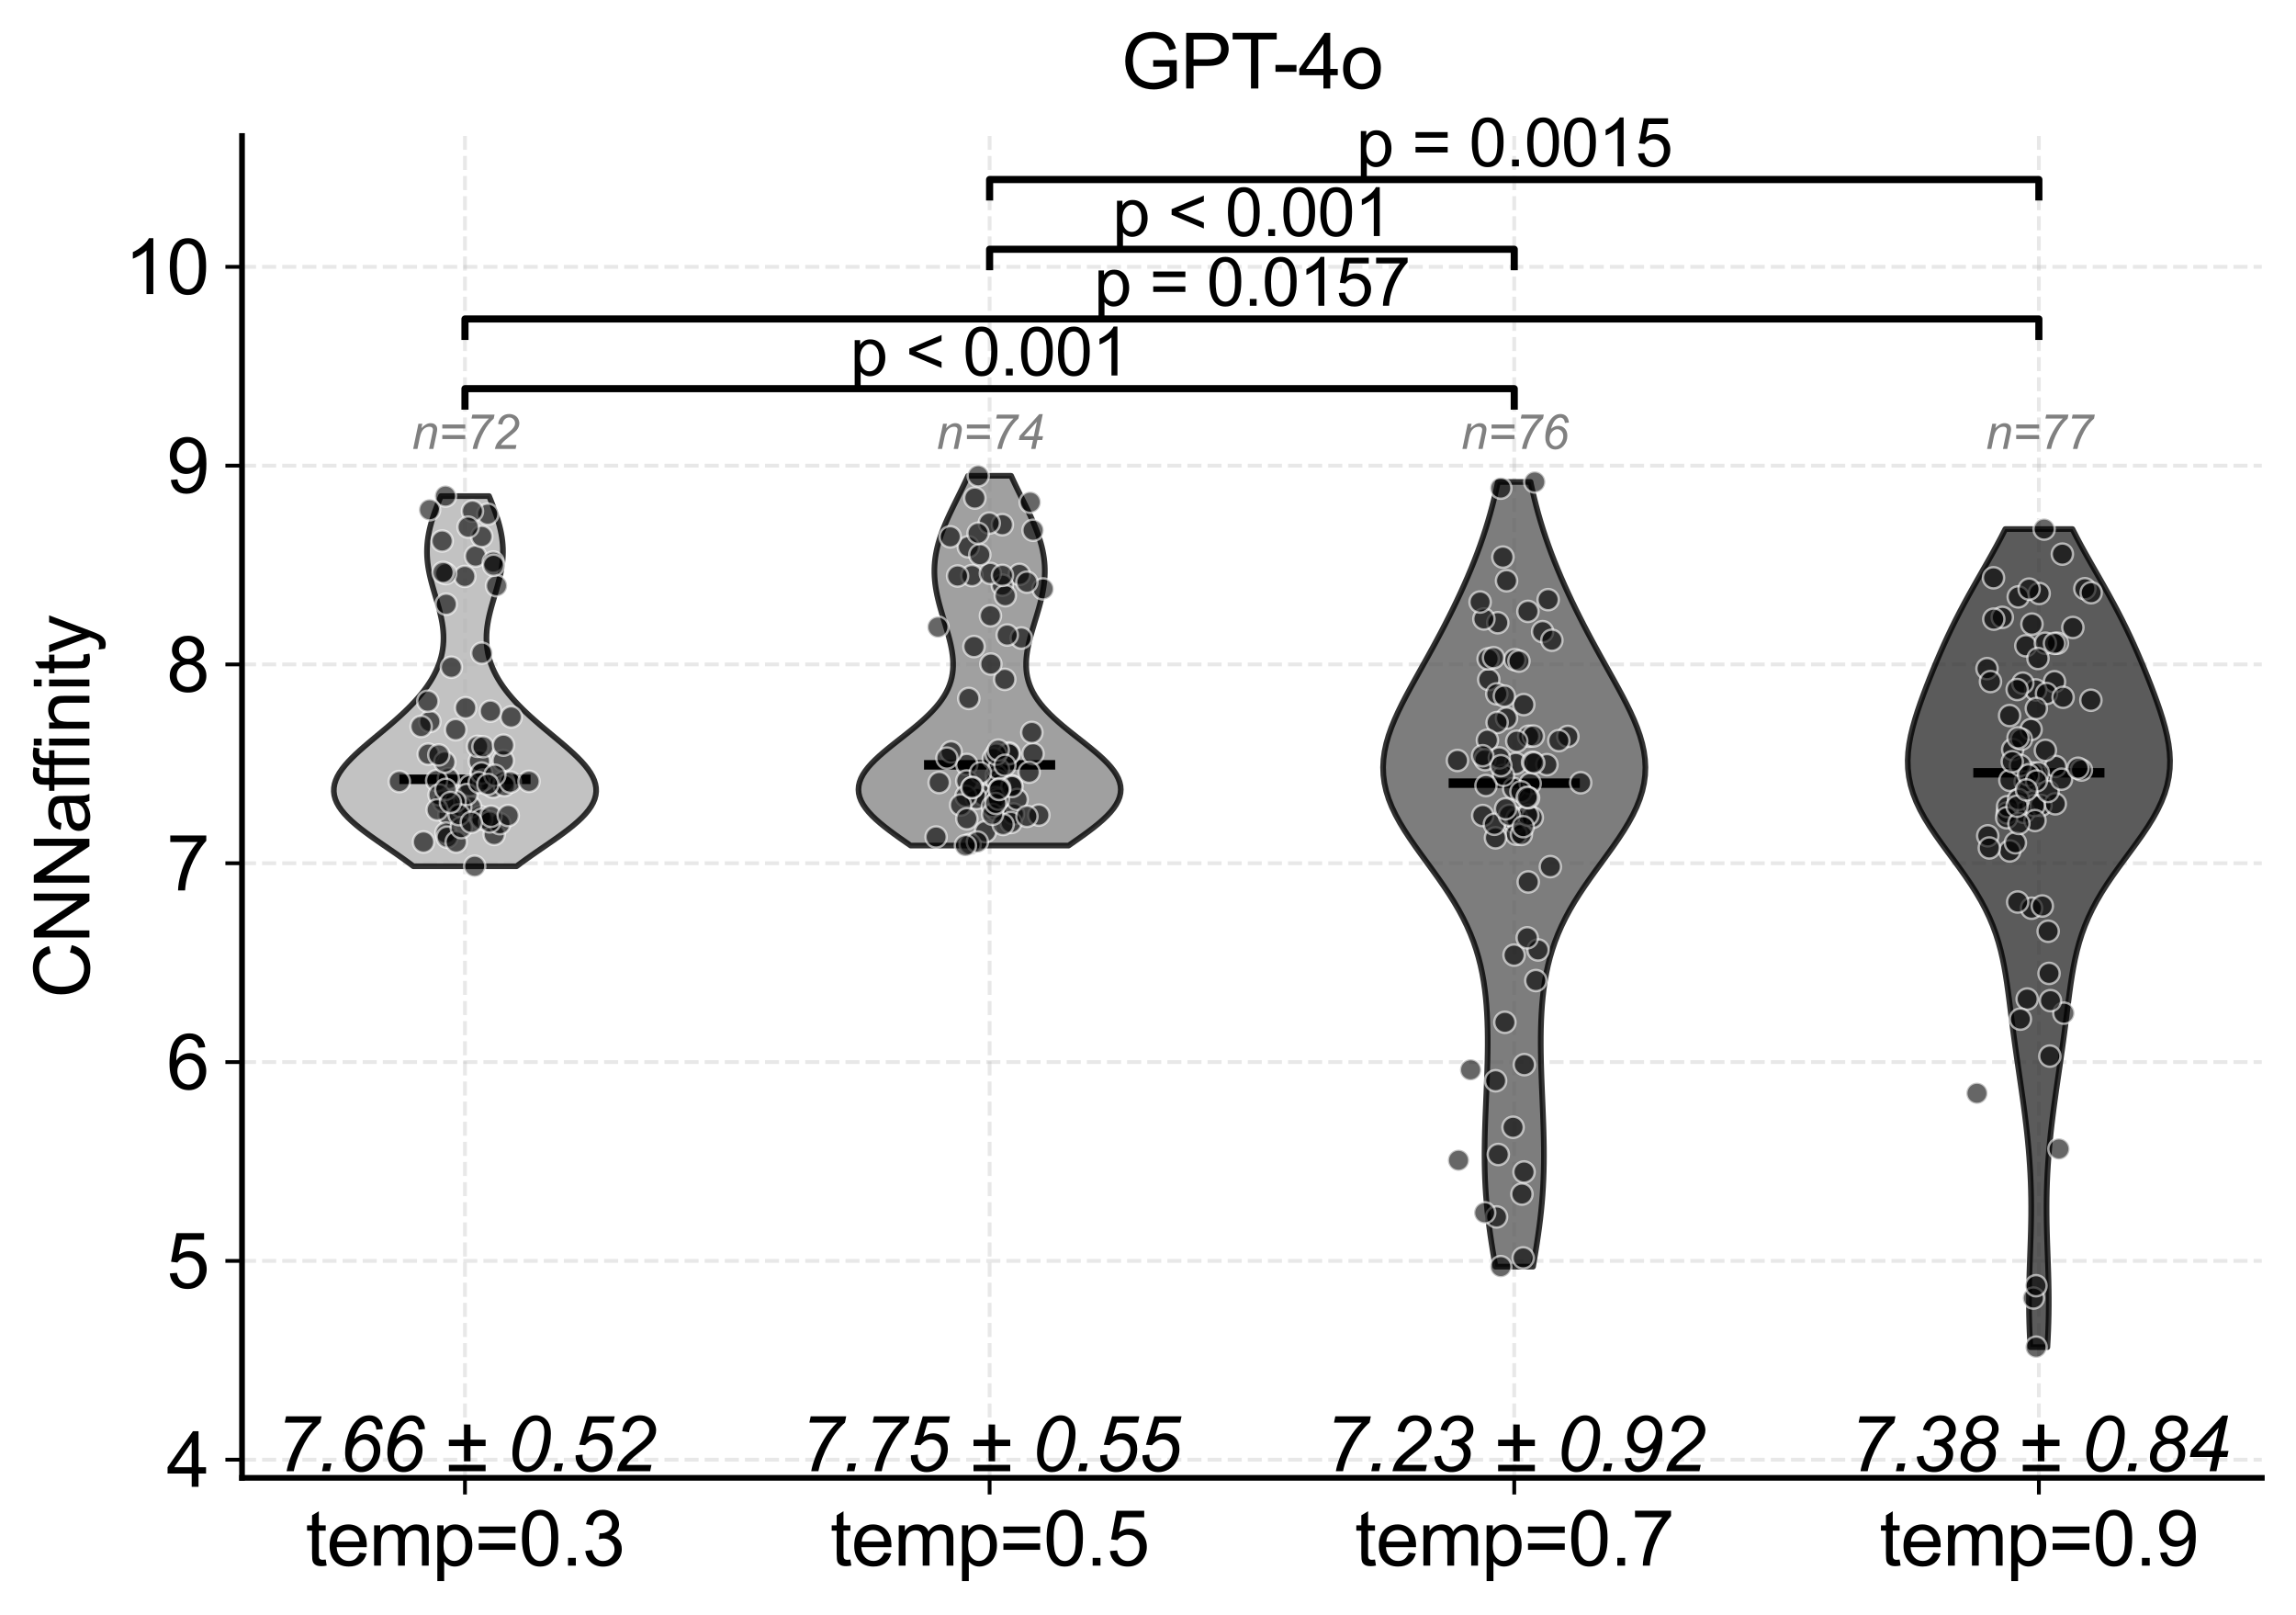 <?xml version="1.0" encoding="utf-8" standalone="no"?>
<!DOCTYPE svg PUBLIC "-//W3C//DTD SVG 1.1//EN"
  "http://www.w3.org/Graphics/SVG/1.1/DTD/svg11.dtd">
<svg xmlns:xlink="http://www.w3.org/1999/xlink" width="483.95pt" height="340.293pt" viewBox="0 0 483.95 340.293" xmlns="http://www.w3.org/2000/svg" version="1.1">
 <defs>
  <style type="text/css">*{stroke-linejoin: round; stroke-linecap: butt}</style>
 </defs>
 <g id="figure_1">
  <g id="patch_1">
   <path d="M 0 340.293 
L 483.95 340.293 
L 483.95 0 
L 0 0 
z
" style="fill: #ffffff"/>
  </g>
  <g id="axes_1">
   <g id="patch_2">
    <path d="M 51.01 311.413 
L 476.75 311.413 
L 476.75 28.652 
L 51.01 28.652 
z
" style="fill: #ffffff"/>
   </g>
   <g id="matplotlib.axis_1">
    <g id="xtick_1">
     <g id="line2d_1">
      <path d="M 98.007 311.413 
L 98.007 28.652 
" clip-path="url(#pc7de46ffa6)" style="fill: none; stroke-dasharray: 2.96,1.28; stroke-dashoffset: 0; stroke: #b0b0b0; stroke-opacity: 0.3; stroke-width: 0.8"/>
     </g>
     <g id="line2d_2">
      <defs>
       <path id="m6e39cacf1e" d="M 0 0 
L 0 3.5 
" style="stroke: #000000; stroke-width: 0.8"/>
      </defs>
      <g>
       <use xlink:href="#m6e39cacf1e" x="98.007" y="311.413" style="stroke: #000000; stroke-width: 0.8"/>
      </g>
     </g>
     <g id="text_1">
      <!-- temp=0.3 -->
      <g transform="translate(64.431 329.913)scale(0.16 -0.16)">
       <defs>
        <path id="ArialMT-74" d="M 1650 503 
L 1731 6 
Q 1494 -44 1306 -44 
Q 1000 -44 831 53 
Q 663 150 594 308 
Q 525 466 525 972 
L 525 2881 
L 113 2881 
L 113 3319 
L 525 3319 
L 525 4141 
L 1084 4478 
L 1084 3319 
L 1650 3319 
L 1650 2881 
L 1084 2881 
L 1084 941 
Q 1084 700 1114 631 
Q 1144 563 1211 522 
Q 1278 481 1403 481 
Q 1497 481 1650 503 
z
" transform="scale(0.016)"/>
        <path id="ArialMT-65" d="M 2694 1069 
L 3275 997 
Q 3138 488 2766 206 
Q 2394 -75 1816 -75 
Q 1088 -75 661 373 
Q 234 822 234 1631 
Q 234 2469 665 2931 
Q 1097 3394 1784 3394 
Q 2450 3394 2872 2941 
Q 3294 2488 3294 1666 
Q 3294 1616 3291 1516 
L 816 1516 
Q 847 969 1125 678 
Q 1403 388 1819 388 
Q 2128 388 2347 550 
Q 2566 713 2694 1069 
z
M 847 1978 
L 2700 1978 
Q 2663 2397 2488 2606 
Q 2219 2931 1791 2931 
Q 1403 2931 1139 2672 
Q 875 2413 847 1978 
z
" transform="scale(0.016)"/>
        <path id="ArialMT-6d" d="M 422 0 
L 422 3319 
L 925 3319 
L 925 2853 
Q 1081 3097 1340 3245 
Q 1600 3394 1931 3394 
Q 2300 3394 2536 3241 
Q 2772 3088 2869 2813 
Q 3263 3394 3894 3394 
Q 4388 3394 4653 3120 
Q 4919 2847 4919 2278 
L 4919 0 
L 4359 0 
L 4359 2091 
Q 4359 2428 4304 2576 
Q 4250 2725 4106 2815 
Q 3963 2906 3769 2906 
Q 3419 2906 3187 2673 
Q 2956 2441 2956 1928 
L 2956 0 
L 2394 0 
L 2394 2156 
Q 2394 2531 2256 2718 
Q 2119 2906 1806 2906 
Q 1569 2906 1367 2781 
Q 1166 2656 1075 2415 
Q 984 2175 984 1722 
L 984 0 
L 422 0 
z
" transform="scale(0.016)"/>
        <path id="ArialMT-70" d="M 422 -1272 
L 422 3319 
L 934 3319 
L 934 2888 
Q 1116 3141 1344 3267 
Q 1572 3394 1897 3394 
Q 2322 3394 2647 3175 
Q 2972 2956 3137 2557 
Q 3303 2159 3303 1684 
Q 3303 1175 3120 767 
Q 2938 359 2589 142 
Q 2241 -75 1856 -75 
Q 1575 -75 1351 44 
Q 1128 163 984 344 
L 984 -1272 
L 422 -1272 
z
M 931 1641 
Q 931 1000 1190 694 
Q 1450 388 1819 388 
Q 2194 388 2461 705 
Q 2728 1022 2728 1688 
Q 2728 2322 2467 2637 
Q 2206 2953 1844 2953 
Q 1484 2953 1207 2617 
Q 931 2281 931 1641 
z
" transform="scale(0.016)"/>
        <path id="ArialMT-3d" d="M 3381 2694 
L 356 2694 
L 356 3219 
L 3381 3219 
L 3381 2694 
z
M 3381 1303 
L 356 1303 
L 356 1828 
L 3381 1828 
L 3381 1303 
z
" transform="scale(0.016)"/>
        <path id="ArialMT-30" d="M 266 2259 
Q 266 3072 433 3567 
Q 600 4063 929 4331 
Q 1259 4600 1759 4600 
Q 2128 4600 2406 4451 
Q 2684 4303 2865 4023 
Q 3047 3744 3150 3342 
Q 3253 2941 3253 2259 
Q 3253 1453 3087 958 
Q 2922 463 2592 192 
Q 2263 -78 1759 -78 
Q 1097 -78 719 397 
Q 266 969 266 2259 
z
M 844 2259 
Q 844 1131 1108 757 
Q 1372 384 1759 384 
Q 2147 384 2411 759 
Q 2675 1134 2675 2259 
Q 2675 3391 2411 3762 
Q 2147 4134 1753 4134 
Q 1366 4134 1134 3806 
Q 844 3388 844 2259 
z
" transform="scale(0.016)"/>
        <path id="ArialMT-2e" d="M 581 0 
L 581 641 
L 1222 641 
L 1222 0 
L 581 0 
z
" transform="scale(0.016)"/>
        <path id="ArialMT-33" d="M 269 1209 
L 831 1284 
Q 928 806 1161 595 
Q 1394 384 1728 384 
Q 2125 384 2398 659 
Q 2672 934 2672 1341 
Q 2672 1728 2419 1979 
Q 2166 2231 1775 2231 
Q 1616 2231 1378 2169 
L 1441 2663 
Q 1497 2656 1531 2656 
Q 1891 2656 2178 2843 
Q 2466 3031 2466 3422 
Q 2466 3731 2256 3934 
Q 2047 4138 1716 4138 
Q 1388 4138 1169 3931 
Q 950 3725 888 3313 
L 325 3413 
Q 428 3978 793 4289 
Q 1159 4600 1703 4600 
Q 2078 4600 2393 4439 
Q 2709 4278 2876 4000 
Q 3044 3722 3044 3409 
Q 3044 3113 2884 2869 
Q 2725 2625 2413 2481 
Q 2819 2388 3044 2092 
Q 3269 1797 3269 1353 
Q 3269 753 2831 336 
Q 2394 -81 1725 -81 
Q 1122 -81 723 278 
Q 325 638 269 1209 
z
" transform="scale(0.016)"/>
       </defs>
       <use xlink:href="#ArialMT-74"/>
       <use xlink:href="#ArialMT-65" x="27.783"/>
       <use xlink:href="#ArialMT-6d" x="83.398"/>
       <use xlink:href="#ArialMT-70" x="166.699"/>
       <use xlink:href="#ArialMT-3d" x="222.314"/>
       <use xlink:href="#ArialMT-30" x="280.713"/>
       <use xlink:href="#ArialMT-2e" x="336.328"/>
       <use xlink:href="#ArialMT-33" x="364.111"/>
      </g>
     </g>
    </g>
    <g id="xtick_2">
     <g id="line2d_3">
      <path d="M 208.589 311.413 
L 208.589 28.652 
" clip-path="url(#pc7de46ffa6)" style="fill: none; stroke-dasharray: 2.96,1.28; stroke-dashoffset: 0; stroke: #b0b0b0; stroke-opacity: 0.3; stroke-width: 0.8"/>
     </g>
     <g id="line2d_4">
      <g>
       <use xlink:href="#m6e39cacf1e" x="208.589" y="311.413" style="stroke: #000000; stroke-width: 0.8"/>
      </g>
     </g>
     <g id="text_2">
      <!-- temp=0.5 -->
      <g transform="translate(175.013 329.913)scale(0.16 -0.16)">
       <defs>
        <path id="ArialMT-35" d="M 266 1200 
L 856 1250 
Q 922 819 1161 601 
Q 1400 384 1738 384 
Q 2144 384 2425 690 
Q 2706 997 2706 1503 
Q 2706 1984 2436 2262 
Q 2166 2541 1728 2541 
Q 1456 2541 1237 2417 
Q 1019 2294 894 2097 
L 366 2166 
L 809 4519 
L 3088 4519 
L 3088 3981 
L 1259 3981 
L 1013 2750 
Q 1425 3038 1878 3038 
Q 2478 3038 2890 2622 
Q 3303 2206 3303 1553 
Q 3303 931 2941 478 
Q 2500 -78 1738 -78 
Q 1113 -78 717 272 
Q 322 622 266 1200 
z
" transform="scale(0.016)"/>
       </defs>
       <use xlink:href="#ArialMT-74"/>
       <use xlink:href="#ArialMT-65" x="27.783"/>
       <use xlink:href="#ArialMT-6d" x="83.398"/>
       <use xlink:href="#ArialMT-70" x="166.699"/>
       <use xlink:href="#ArialMT-3d" x="222.314"/>
       <use xlink:href="#ArialMT-30" x="280.713"/>
       <use xlink:href="#ArialMT-2e" x="336.328"/>
       <use xlink:href="#ArialMT-35" x="364.111"/>
      </g>
     </g>
    </g>
    <g id="xtick_3">
     <g id="line2d_5">
      <path d="M 319.171 311.413 
L 319.171 28.652 
" clip-path="url(#pc7de46ffa6)" style="fill: none; stroke-dasharray: 2.96,1.28; stroke-dashoffset: 0; stroke: #b0b0b0; stroke-opacity: 0.3; stroke-width: 0.8"/>
     </g>
     <g id="line2d_6">
      <g>
       <use xlink:href="#m6e39cacf1e" x="319.171" y="311.413" style="stroke: #000000; stroke-width: 0.8"/>
      </g>
     </g>
     <g id="text_3">
      <!-- temp=0.7 -->
      <g transform="translate(285.595 329.913)scale(0.16 -0.16)">
       <defs>
        <path id="ArialMT-37" d="M 303 3981 
L 303 4522 
L 3269 4522 
L 3269 4084 
Q 2831 3619 2401 2847 
Q 1972 2075 1738 1259 
Q 1569 684 1522 0 
L 944 0 
Q 953 541 1156 1306 
Q 1359 2072 1739 2783 
Q 2119 3494 2547 3981 
L 303 3981 
z
" transform="scale(0.016)"/>
       </defs>
       <use xlink:href="#ArialMT-74"/>
       <use xlink:href="#ArialMT-65" x="27.783"/>
       <use xlink:href="#ArialMT-6d" x="83.398"/>
       <use xlink:href="#ArialMT-70" x="166.699"/>
       <use xlink:href="#ArialMT-3d" x="222.314"/>
       <use xlink:href="#ArialMT-30" x="280.713"/>
       <use xlink:href="#ArialMT-2e" x="336.328"/>
       <use xlink:href="#ArialMT-37" x="364.111"/>
      </g>
     </g>
    </g>
    <g id="xtick_4">
     <g id="line2d_7">
      <path d="M 429.753 311.413 
L 429.753 28.652 
" clip-path="url(#pc7de46ffa6)" style="fill: none; stroke-dasharray: 2.96,1.28; stroke-dashoffset: 0; stroke: #b0b0b0; stroke-opacity: 0.3; stroke-width: 0.8"/>
     </g>
     <g id="line2d_8">
      <g>
       <use xlink:href="#m6e39cacf1e" x="429.753" y="311.413" style="stroke: #000000; stroke-width: 0.8"/>
      </g>
     </g>
     <g id="text_4">
      <!-- temp=0.9 -->
      <g transform="translate(396.176 329.913)scale(0.16 -0.16)">
       <defs>
        <path id="ArialMT-39" d="M 350 1059 
L 891 1109 
Q 959 728 1153 556 
Q 1347 384 1650 384 
Q 1909 384 2104 503 
Q 2300 622 2425 820 
Q 2550 1019 2634 1356 
Q 2719 1694 2719 2044 
Q 2719 2081 2716 2156 
Q 2547 1888 2255 1720 
Q 1963 1553 1622 1553 
Q 1053 1553 659 1965 
Q 266 2378 266 3053 
Q 266 3750 677 4175 
Q 1088 4600 1706 4600 
Q 2153 4600 2523 4359 
Q 2894 4119 3086 3673 
Q 3278 3228 3278 2384 
Q 3278 1506 3087 986 
Q 2897 466 2520 194 
Q 2144 -78 1638 -78 
Q 1100 -78 759 220 
Q 419 519 350 1059 
z
M 2653 3081 
Q 2653 3566 2395 3850 
Q 2138 4134 1775 4134 
Q 1400 4134 1122 3828 
Q 844 3522 844 3034 
Q 844 2597 1108 2323 
Q 1372 2050 1759 2050 
Q 2150 2050 2401 2323 
Q 2653 2597 2653 3081 
z
" transform="scale(0.016)"/>
       </defs>
       <use xlink:href="#ArialMT-74"/>
       <use xlink:href="#ArialMT-65" x="27.783"/>
       <use xlink:href="#ArialMT-6d" x="83.398"/>
       <use xlink:href="#ArialMT-70" x="166.699"/>
       <use xlink:href="#ArialMT-3d" x="222.314"/>
       <use xlink:href="#ArialMT-30" x="280.713"/>
       <use xlink:href="#ArialMT-2e" x="336.328"/>
       <use xlink:href="#ArialMT-39" x="364.111"/>
      </g>
     </g>
    </g>
   </g>
   <g id="matplotlib.axis_2">
    <g id="ytick_1">
     <g id="line2d_9">
      <path d="M 51.01 307.582 
L 476.75 307.582 
" clip-path="url(#pc7de46ffa6)" style="fill: none; stroke-dasharray: 2.96,1.28; stroke-dashoffset: 0; stroke: #b0b0b0; stroke-opacity: 0.3; stroke-width: 0.8"/>
     </g>
     <g id="line2d_10">
      <defs>
       <path id="m2e09a84d9b" d="M 0 0 
L -3.5 0 
" style="stroke: #000000; stroke-width: 0.8"/>
      </defs>
      <g>
       <use xlink:href="#m2e09a84d9b" x="51.01" y="307.582" style="stroke: #000000; stroke-width: 0.8"/>
      </g>
     </g>
     <g id="text_5">
      <!-- 4 -->
      <g transform="translate(35.112 313.308)scale(0.16 -0.16)">
       <defs>
        <path id="ArialMT-34" d="M 2069 0 
L 2069 1097 
L 81 1097 
L 81 1613 
L 2172 4581 
L 2631 4581 
L 2631 1613 
L 3250 1613 
L 3250 1097 
L 2631 1097 
L 2631 0 
L 2069 0 
z
M 2069 1613 
L 2069 3678 
L 634 1613 
L 2069 1613 
z
" transform="scale(0.016)"/>
       </defs>
       <use xlink:href="#ArialMT-34"/>
      </g>
     </g>
    </g>
    <g id="ytick_2">
     <g id="line2d_11">
      <path d="M 51.01 265.69 
L 476.75 265.69 
" clip-path="url(#pc7de46ffa6)" style="fill: none; stroke-dasharray: 2.96,1.28; stroke-dashoffset: 0; stroke: #b0b0b0; stroke-opacity: 0.3; stroke-width: 0.8"/>
     </g>
     <g id="line2d_12">
      <g>
       <use xlink:href="#m2e09a84d9b" x="51.01" y="265.69" style="stroke: #000000; stroke-width: 0.8"/>
      </g>
     </g>
     <g id="text_6">
      <!-- 5 -->
      <g transform="translate(35.112 271.416)scale(0.16 -0.16)">
       <use xlink:href="#ArialMT-35"/>
      </g>
     </g>
    </g>
    <g id="ytick_3">
     <g id="line2d_13">
      <path d="M 51.01 223.799 
L 476.75 223.799 
" clip-path="url(#pc7de46ffa6)" style="fill: none; stroke-dasharray: 2.96,1.28; stroke-dashoffset: 0; stroke: #b0b0b0; stroke-opacity: 0.3; stroke-width: 0.8"/>
     </g>
     <g id="line2d_14">
      <g>
       <use xlink:href="#m2e09a84d9b" x="51.01" y="223.799" style="stroke: #000000; stroke-width: 0.8"/>
      </g>
     </g>
     <g id="text_7">
      <!-- 6 -->
      <g transform="translate(35.112 229.525)scale(0.16 -0.16)">
       <defs>
        <path id="ArialMT-36" d="M 3184 3459 
L 2625 3416 
Q 2550 3747 2413 3897 
Q 2184 4138 1850 4138 
Q 1581 4138 1378 3988 
Q 1113 3794 959 3422 
Q 806 3050 800 2363 
Q 1003 2672 1297 2822 
Q 1591 2972 1913 2972 
Q 2475 2972 2870 2558 
Q 3266 2144 3266 1488 
Q 3266 1056 3080 686 
Q 2894 316 2569 119 
Q 2244 -78 1831 -78 
Q 1128 -78 684 439 
Q 241 956 241 2144 
Q 241 3472 731 4075 
Q 1159 4600 1884 4600 
Q 2425 4600 2770 4297 
Q 3116 3994 3184 3459 
z
M 888 1484 
Q 888 1194 1011 928 
Q 1134 663 1356 523 
Q 1578 384 1822 384 
Q 2178 384 2434 671 
Q 2691 959 2691 1453 
Q 2691 1928 2437 2201 
Q 2184 2475 1800 2475 
Q 1419 2475 1153 2201 
Q 888 1928 888 1484 
z
" transform="scale(0.016)"/>
       </defs>
       <use xlink:href="#ArialMT-36"/>
      </g>
     </g>
    </g>
    <g id="ytick_4">
     <g id="line2d_15">
      <path d="M 51.01 181.907 
L 476.75 181.907 
" clip-path="url(#pc7de46ffa6)" style="fill: none; stroke-dasharray: 2.96,1.28; stroke-dashoffset: 0; stroke: #b0b0b0; stroke-opacity: 0.3; stroke-width: 0.8"/>
     </g>
     <g id="line2d_16">
      <g>
       <use xlink:href="#m2e09a84d9b" x="51.01" y="181.907" style="stroke: #000000; stroke-width: 0.8"/>
      </g>
     </g>
     <g id="text_8">
      <!-- 7 -->
      <g transform="translate(35.112 187.633)scale(0.16 -0.16)">
       <use xlink:href="#ArialMT-37"/>
      </g>
     </g>
    </g>
    <g id="ytick_5">
     <g id="line2d_17">
      <path d="M 51.01 140.016 
L 476.75 140.016 
" clip-path="url(#pc7de46ffa6)" style="fill: none; stroke-dasharray: 2.96,1.28; stroke-dashoffset: 0; stroke: #b0b0b0; stroke-opacity: 0.3; stroke-width: 0.8"/>
     </g>
     <g id="line2d_18">
      <g>
       <use xlink:href="#m2e09a84d9b" x="51.01" y="140.016" style="stroke: #000000; stroke-width: 0.8"/>
      </g>
     </g>
     <g id="text_9">
      <!-- 8 -->
      <g transform="translate(35.112 145.742)scale(0.16 -0.16)">
       <defs>
        <path id="ArialMT-38" d="M 1131 2484 
Q 781 2613 612 2850 
Q 444 3088 444 3419 
Q 444 3919 803 4259 
Q 1163 4600 1759 4600 
Q 2359 4600 2725 4251 
Q 3091 3903 3091 3403 
Q 3091 3084 2923 2848 
Q 2756 2613 2416 2484 
Q 2838 2347 3058 2040 
Q 3278 1734 3278 1309 
Q 3278 722 2862 322 
Q 2447 -78 1769 -78 
Q 1091 -78 675 323 
Q 259 725 259 1325 
Q 259 1772 486 2073 
Q 713 2375 1131 2484 
z
M 1019 3438 
Q 1019 3113 1228 2906 
Q 1438 2700 1772 2700 
Q 2097 2700 2305 2904 
Q 2513 3109 2513 3406 
Q 2513 3716 2298 3927 
Q 2084 4138 1766 4138 
Q 1444 4138 1231 3931 
Q 1019 3725 1019 3438 
z
M 838 1322 
Q 838 1081 952 856 
Q 1066 631 1291 507 
Q 1516 384 1775 384 
Q 2178 384 2440 643 
Q 2703 903 2703 1303 
Q 2703 1709 2433 1975 
Q 2163 2241 1756 2241 
Q 1359 2241 1098 1978 
Q 838 1716 838 1322 
z
" transform="scale(0.016)"/>
       </defs>
       <use xlink:href="#ArialMT-38"/>
      </g>
     </g>
    </g>
    <g id="ytick_6">
     <g id="line2d_19">
      <path d="M 51.01 98.124 
L 476.75 98.124 
" clip-path="url(#pc7de46ffa6)" style="fill: none; stroke-dasharray: 2.96,1.28; stroke-dashoffset: 0; stroke: #b0b0b0; stroke-opacity: 0.3; stroke-width: 0.8"/>
     </g>
     <g id="line2d_20">
      <g>
       <use xlink:href="#m2e09a84d9b" x="51.01" y="98.124" style="stroke: #000000; stroke-width: 0.8"/>
      </g>
     </g>
     <g id="text_10">
      <!-- 9 -->
      <g transform="translate(35.112 103.85)scale(0.16 -0.16)">
       <use xlink:href="#ArialMT-39"/>
      </g>
     </g>
    </g>
    <g id="ytick_7">
     <g id="line2d_21">
      <path d="M 51.01 56.233 
L 476.75 56.233 
" clip-path="url(#pc7de46ffa6)" style="fill: none; stroke-dasharray: 2.96,1.28; stroke-dashoffset: 0; stroke: #b0b0b0; stroke-opacity: 0.3; stroke-width: 0.8"/>
     </g>
     <g id="line2d_22">
      <g>
       <use xlink:href="#m2e09a84d9b" x="51.01" y="56.233" style="stroke: #000000; stroke-width: 0.8"/>
      </g>
     </g>
     <g id="text_11">
      <!-- 10 -->
      <g transform="translate(26.215 61.959)scale(0.16 -0.16)">
       <defs>
        <path id="ArialMT-31" d="M 2384 0 
L 1822 0 
L 1822 3584 
Q 1619 3391 1289 3197 
Q 959 3003 697 2906 
L 697 3450 
Q 1169 3672 1522 3987 
Q 1875 4303 2022 4600 
L 2384 4600 
L 2384 0 
z
" transform="scale(0.016)"/>
       </defs>
       <use xlink:href="#ArialMT-31"/>
       <use xlink:href="#ArialMT-30" x="55.615"/>
      </g>
     </g>
    </g>
    <g id="text_12">
     <!-- CNNaffinity -->
     <g transform="translate(18.848 210.345)rotate(-90)scale(0.16 -0.16)">
      <defs>
       <path id="ArialMT-43" d="M 3763 1606 
L 4369 1453 
Q 4178 706 3683 314 
Q 3188 -78 2472 -78 
Q 1731 -78 1267 223 
Q 803 525 561 1097 
Q 319 1669 319 2325 
Q 319 3041 592 3573 
Q 866 4106 1370 4382 
Q 1875 4659 2481 4659 
Q 3169 4659 3637 4309 
Q 4106 3959 4291 3325 
L 3694 3184 
Q 3534 3684 3231 3912 
Q 2928 4141 2469 4141 
Q 1941 4141 1586 3887 
Q 1231 3634 1087 3207 
Q 944 2781 944 2328 
Q 944 1744 1114 1308 
Q 1284 872 1643 656 
Q 2003 441 2422 441 
Q 2931 441 3284 734 
Q 3638 1028 3763 1606 
z
" transform="scale(0.016)"/>
       <path id="ArialMT-4e" d="M 488 0 
L 488 4581 
L 1109 4581 
L 3516 984 
L 3516 4581 
L 4097 4581 
L 4097 0 
L 3475 0 
L 1069 3600 
L 1069 0 
L 488 0 
z
" transform="scale(0.016)"/>
       <path id="ArialMT-61" d="M 2588 409 
Q 2275 144 1986 34 
Q 1697 -75 1366 -75 
Q 819 -75 525 192 
Q 231 459 231 875 
Q 231 1119 342 1320 
Q 453 1522 633 1644 
Q 813 1766 1038 1828 
Q 1203 1872 1538 1913 
Q 2219 1994 2541 2106 
Q 2544 2222 2544 2253 
Q 2544 2597 2384 2738 
Q 2169 2928 1744 2928 
Q 1347 2928 1158 2789 
Q 969 2650 878 2297 
L 328 2372 
Q 403 2725 575 2942 
Q 747 3159 1072 3276 
Q 1397 3394 1825 3394 
Q 2250 3394 2515 3294 
Q 2781 3194 2906 3042 
Q 3031 2891 3081 2659 
Q 3109 2516 3109 2141 
L 3109 1391 
Q 3109 606 3145 398 
Q 3181 191 3288 0 
L 2700 0 
Q 2613 175 2588 409 
z
M 2541 1666 
Q 2234 1541 1622 1453 
Q 1275 1403 1131 1340 
Q 988 1278 909 1158 
Q 831 1038 831 891 
Q 831 666 1001 516 
Q 1172 366 1500 366 
Q 1825 366 2078 508 
Q 2331 650 2450 897 
Q 2541 1088 2541 1459 
L 2541 1666 
z
" transform="scale(0.016)"/>
       <path id="ArialMT-66" d="M 556 0 
L 556 2881 
L 59 2881 
L 59 3319 
L 556 3319 
L 556 3672 
Q 556 4006 616 4169 
Q 697 4388 901 4523 
Q 1106 4659 1475 4659 
Q 1713 4659 2000 4603 
L 1916 4113 
Q 1741 4144 1584 4144 
Q 1328 4144 1222 4034 
Q 1116 3925 1116 3625 
L 1116 3319 
L 1763 3319 
L 1763 2881 
L 1116 2881 
L 1116 0 
L 556 0 
z
" transform="scale(0.016)"/>
       <path id="ArialMT-69" d="M 425 3934 
L 425 4581 
L 988 4581 
L 988 3934 
L 425 3934 
z
M 425 0 
L 425 3319 
L 988 3319 
L 988 0 
L 425 0 
z
" transform="scale(0.016)"/>
       <path id="ArialMT-6e" d="M 422 0 
L 422 3319 
L 928 3319 
L 928 2847 
Q 1294 3394 1984 3394 
Q 2284 3394 2536 3286 
Q 2788 3178 2913 3003 
Q 3038 2828 3088 2588 
Q 3119 2431 3119 2041 
L 3119 0 
L 2556 0 
L 2556 2019 
Q 2556 2363 2490 2533 
Q 2425 2703 2258 2804 
Q 2091 2906 1866 2906 
Q 1506 2906 1245 2678 
Q 984 2450 984 1813 
L 984 0 
L 422 0 
z
" transform="scale(0.016)"/>
       <path id="ArialMT-79" d="M 397 -1278 
L 334 -750 
Q 519 -800 656 -800 
Q 844 -800 956 -737 
Q 1069 -675 1141 -563 
Q 1194 -478 1313 -144 
Q 1328 -97 1363 -6 
L 103 3319 
L 709 3319 
L 1400 1397 
Q 1534 1031 1641 628 
Q 1738 1016 1872 1384 
L 2581 3319 
L 3144 3319 
L 1881 -56 
Q 1678 -603 1566 -809 
Q 1416 -1088 1222 -1217 
Q 1028 -1347 759 -1347 
Q 597 -1347 397 -1278 
z
" transform="scale(0.016)"/>
      </defs>
      <use xlink:href="#ArialMT-43"/>
      <use xlink:href="#ArialMT-4e" x="72.217"/>
      <use xlink:href="#ArialMT-4e" x="144.434"/>
      <use xlink:href="#ArialMT-61" x="216.65"/>
      <use xlink:href="#ArialMT-66" x="272.266"/>
      <use xlink:href="#ArialMT-66" x="298.299"/>
      <use xlink:href="#ArialMT-69" x="326.082"/>
      <use xlink:href="#ArialMT-6e" x="348.299"/>
      <use xlink:href="#ArialMT-69" x="403.914"/>
      <use xlink:href="#ArialMT-74" x="426.131"/>
      <use xlink:href="#ArialMT-79" x="453.914"/>
     </g>
    </g>
   </g>
   <g id="PolyCollection_1">
    <defs>
     <path id="m13c0962997" d="M 108.883 -157.757 
L 87.131 -157.757 
L 86.08 -158.545 
L 84.993 -159.333 
L 83.878 -160.121 
L 82.742 -160.909 
L 81.596 -161.697 
L 80.449 -162.484 
L 79.313 -163.272 
L 78.2 -164.06 
L 77.12 -164.848 
L 76.085 -165.636 
L 75.108 -166.424 
L 74.198 -167.212 
L 73.365 -168 
L 72.621 -168.788 
L 71.972 -169.576 
L 71.426 -170.363 
L 70.989 -171.151 
L 70.664 -171.939 
L 70.455 -172.727 
L 70.362 -173.515 
L 70.385 -174.303 
L 70.521 -175.091 
L 70.767 -175.879 
L 71.119 -176.667 
L 71.568 -177.455 
L 72.109 -178.242 
L 72.732 -179.03 
L 73.429 -179.818 
L 74.191 -180.606 
L 75.007 -181.394 
L 75.868 -182.182 
L 76.765 -182.97 
L 77.687 -183.758 
L 78.625 -184.546 
L 79.572 -185.334 
L 80.519 -186.121 
L 81.458 -186.909 
L 82.385 -187.697 
L 83.291 -188.485 
L 84.174 -189.273 
L 85.027 -190.061 
L 85.848 -190.849 
L 86.634 -191.637 
L 87.381 -192.425 
L 88.089 -193.212 
L 88.755 -194 
L 89.378 -194.788 
L 89.957 -195.576 
L 90.492 -196.364 
L 90.983 -197.152 
L 91.429 -197.94 
L 91.829 -198.728 
L 92.186 -199.516 
L 92.497 -200.304 
L 92.765 -201.091 
L 92.989 -201.879 
L 93.17 -202.667 
L 93.309 -203.455 
L 93.407 -204.243 
L 93.465 -205.031 
L 93.484 -205.819 
L 93.467 -206.607 
L 93.414 -207.395 
L 93.329 -208.183 
L 93.214 -208.97 
L 93.071 -209.758 
L 92.905 -210.546 
L 92.717 -211.334 
L 92.512 -212.122 
L 92.294 -212.91 
L 92.067 -213.698 
L 91.834 -214.486 
L 91.6 -215.274 
L 91.369 -216.062 
L 91.145 -216.849 
L 90.932 -217.637 
L 90.734 -218.425 
L 90.553 -219.213 
L 90.394 -220.001 
L 90.259 -220.789 
L 90.151 -221.577 
L 90.07 -222.365 
L 90.019 -223.153 
L 89.999 -223.941 
L 90.011 -224.728 
L 90.054 -225.516 
L 90.128 -226.304 
L 90.233 -227.092 
L 90.368 -227.88 
L 90.532 -228.668 
L 90.722 -229.456 
L 90.937 -230.244 
L 91.175 -231.032 
L 91.433 -231.82 
L 91.709 -232.607 
L 92.001 -233.395 
L 92.304 -234.183 
L 92.617 -234.971 
L 92.936 -235.759 
L 103.079 -235.759 
L 103.079 -235.759 
L 103.398 -234.971 
L 103.711 -234.183 
L 104.014 -233.395 
L 104.305 -232.607 
L 104.581 -231.82 
L 104.839 -231.032 
L 105.077 -230.244 
L 105.292 -229.456 
L 105.483 -228.668 
L 105.646 -227.88 
L 105.781 -227.092 
L 105.886 -226.304 
L 105.961 -225.516 
L 106.004 -224.728 
L 106.015 -223.941 
L 105.995 -223.153 
L 105.944 -222.365 
L 105.864 -221.577 
L 105.755 -220.789 
L 105.62 -220.001 
L 105.461 -219.213 
L 105.281 -218.425 
L 105.083 -217.637 
L 104.87 -216.849 
L 104.646 -216.062 
L 104.415 -215.274 
L 104.181 -214.486 
L 103.948 -213.698 
L 103.72 -212.91 
L 103.502 -212.122 
L 103.298 -211.334 
L 103.11 -210.546 
L 102.943 -209.758 
L 102.801 -208.97 
L 102.685 -208.183 
L 102.6 -207.395 
L 102.548 -206.607 
L 102.53 -205.819 
L 102.55 -205.031 
L 102.608 -204.243 
L 102.705 -203.455 
L 102.844 -202.667 
L 103.026 -201.879 
L 103.25 -201.091 
L 103.517 -200.304 
L 103.829 -199.516 
L 104.185 -198.728 
L 104.586 -197.94 
L 105.032 -197.152 
L 105.522 -196.364 
L 106.057 -195.576 
L 106.637 -194.788 
L 107.26 -194 
L 107.926 -193.212 
L 108.633 -192.425 
L 109.381 -191.637 
L 110.166 -190.849 
L 110.987 -190.061 
L 111.841 -189.273 
L 112.723 -188.485 
L 113.63 -187.697 
L 114.556 -186.909 
L 115.496 -186.121 
L 116.443 -185.334 
L 117.389 -184.546 
L 118.328 -183.758 
L 119.25 -182.97 
L 120.146 -182.182 
L 121.007 -181.394 
L 121.823 -180.606 
L 122.585 -179.818 
L 123.282 -179.03 
L 123.906 -178.242 
L 124.446 -177.455 
L 124.896 -176.667 
L 125.247 -175.879 
L 125.493 -175.091 
L 125.63 -174.303 
L 125.653 -173.515 
L 125.56 -172.727 
L 125.351 -171.939 
L 125.026 -171.151 
L 124.589 -170.363 
L 124.043 -169.576 
L 123.394 -168.788 
L 122.649 -168 
L 121.817 -167.212 
L 120.907 -166.424 
L 119.929 -165.636 
L 118.895 -164.848 
L 117.815 -164.06 
L 116.701 -163.272 
L 115.565 -162.484 
L 114.419 -161.697 
L 113.273 -160.909 
L 112.137 -160.121 
L 111.021 -159.333 
L 109.934 -158.545 
L 108.883 -157.757 
z
" style="stroke: #000000; stroke-opacity: 0.8; stroke-width: 1.2"/>
    </defs>
    <g clip-path="url(#pc7de46ffa6)">
     <use xlink:href="#m13c0962997" x="0" y="340.293" style="fill: #b3b3b3; fill-opacity: 0.8; stroke: #000000; stroke-opacity: 0.8; stroke-width: 1.2"/>
    </g>
   </g>
   <g id="PolyCollection_2">
    <defs>
     <path id="maa583c6586" d="M 225.234 -162.114 
L 191.944 -162.114 
L 190.811 -162.901 
L 189.689 -163.688 
L 188.588 -164.475 
L 187.521 -165.262 
L 186.499 -166.049 
L 185.533 -166.836 
L 184.634 -167.623 
L 183.813 -168.41 
L 183.081 -169.197 
L 182.445 -169.984 
L 181.913 -170.771 
L 181.493 -171.558 
L 181.19 -172.345 
L 181.006 -173.133 
L 180.944 -173.92 
L 181.003 -174.707 
L 181.184 -175.494 
L 181.481 -176.281 
L 181.89 -177.068 
L 182.405 -177.855 
L 183.018 -178.642 
L 183.719 -179.429 
L 184.499 -180.216 
L 185.346 -181.003 
L 186.248 -181.79 
L 187.194 -182.577 
L 188.17 -183.364 
L 189.166 -184.151 
L 190.168 -184.938 
L 191.166 -185.725 
L 192.148 -186.512 
L 193.104 -187.299 
L 194.026 -188.087 
L 194.905 -188.874 
L 195.735 -189.661 
L 196.509 -190.448 
L 197.224 -191.235 
L 197.876 -192.022 
L 198.462 -192.809 
L 198.982 -193.596 
L 199.436 -194.383 
L 199.824 -195.17 
L 200.147 -195.957 
L 200.409 -196.744 
L 200.611 -197.531 
L 200.757 -198.318 
L 200.85 -199.105 
L 200.894 -199.892 
L 200.893 -200.679 
L 200.852 -201.466 
L 200.773 -202.253 
L 200.662 -203.04 
L 200.521 -203.828 
L 200.356 -204.615 
L 200.169 -205.402 
L 199.965 -206.189 
L 199.747 -206.976 
L 199.519 -207.763 
L 199.283 -208.55 
L 199.044 -209.337 
L 198.805 -210.124 
L 198.568 -210.911 
L 198.338 -211.698 
L 198.116 -212.485 
L 197.906 -213.272 
L 197.711 -214.059 
L 197.532 -214.846 
L 197.374 -215.633 
L 197.238 -216.42 
L 197.126 -217.207 
L 197.04 -217.994 
L 196.981 -218.782 
L 196.951 -219.569 
L 196.951 -220.356 
L 196.982 -221.143 
L 197.043 -221.93 
L 197.134 -222.717 
L 197.257 -223.504 
L 197.409 -224.291 
L 197.59 -225.078 
L 197.798 -225.865 
L 198.033 -226.652 
L 198.293 -227.439 
L 198.576 -228.226 
L 198.879 -229.013 
L 199.202 -229.8 
L 199.54 -230.587 
L 199.893 -231.374 
L 200.258 -232.161 
L 200.633 -232.948 
L 201.014 -233.736 
L 201.401 -234.523 
L 201.789 -235.31 
L 202.178 -236.097 
L 202.565 -236.884 
L 202.947 -237.671 
L 203.324 -238.458 
L 203.692 -239.245 
L 204.051 -240.032 
L 213.127 -240.032 
L 213.127 -240.032 
L 213.486 -239.245 
L 213.855 -238.458 
L 214.231 -237.671 
L 214.614 -236.884 
L 215 -236.097 
L 215.389 -235.31 
L 215.778 -234.523 
L 216.164 -233.736 
L 216.545 -232.948 
L 216.92 -232.161 
L 217.285 -231.374 
L 217.638 -230.587 
L 217.977 -229.8 
L 218.299 -229.013 
L 218.602 -228.226 
L 218.885 -227.439 
L 219.145 -226.652 
L 219.38 -225.865 
L 219.589 -225.078 
L 219.77 -224.291 
L 219.922 -223.504 
L 220.044 -222.717 
L 220.136 -221.93 
L 220.197 -221.143 
L 220.227 -220.356 
L 220.227 -219.569 
L 220.197 -218.782 
L 220.138 -217.994 
L 220.052 -217.207 
L 219.94 -216.42 
L 219.804 -215.633 
L 219.646 -214.846 
L 219.468 -214.059 
L 219.272 -213.272 
L 219.062 -212.485 
L 218.841 -211.698 
L 218.61 -210.911 
L 218.373 -210.124 
L 218.134 -209.337 
L 217.895 -208.55 
L 217.659 -207.763 
L 217.431 -206.976 
L 217.213 -206.189 
L 217.009 -205.402 
L 216.822 -204.615 
L 216.657 -203.828 
L 216.516 -203.04 
L 216.405 -202.253 
L 216.326 -201.466 
L 216.285 -200.679 
L 216.284 -199.892 
L 216.328 -199.105 
L 216.421 -198.318 
L 216.567 -197.531 
L 216.769 -196.744 
L 217.031 -195.957 
L 217.354 -195.17 
L 217.742 -194.383 
L 218.196 -193.596 
L 218.716 -192.809 
L 219.302 -192.022 
L 219.954 -191.235 
L 220.669 -190.448 
L 221.443 -189.661 
L 222.273 -188.874 
L 223.152 -188.087 
L 224.074 -187.299 
L 225.03 -186.512 
L 226.012 -185.725 
L 227.01 -184.938 
L 228.012 -184.151 
L 229.008 -183.364 
L 229.985 -182.577 
L 230.93 -181.79 
L 231.833 -181.003 
L 232.679 -180.216 
L 233.459 -179.429 
L 234.16 -178.642 
L 234.773 -177.855 
L 235.288 -177.068 
L 235.697 -176.281 
L 235.995 -175.494 
L 236.175 -174.707 
L 236.235 -173.92 
L 236.172 -173.133 
L 235.989 -172.345 
L 235.685 -171.558 
L 235.265 -170.771 
L 234.734 -169.984 
L 234.098 -169.197 
L 233.365 -168.41 
L 232.544 -167.623 
L 231.645 -166.836 
L 230.679 -166.049 
L 229.657 -165.262 
L 228.59 -164.475 
L 227.49 -163.688 
L 226.367 -162.901 
L 225.234 -162.114 
z
" style="stroke: #000000; stroke-opacity: 0.8; stroke-width: 1.2"/>
    </defs>
    <g clip-path="url(#pc7de46ffa6)">
     <use xlink:href="#maa583c6586" x="0" y="340.293" style="fill: #888888; fill-opacity: 0.8; stroke: #000000; stroke-opacity: 0.8; stroke-width: 1.2"/>
    </g>
   </g>
   <g id="PolyCollection_3">
    <defs>
     <path id="m5c70c0e767" d="M 323.132 -73.388 
L 315.21 -73.388 
L 314.922 -75.058 
L 314.645 -76.728 
L 314.379 -78.398 
L 314.13 -80.068 
L 313.9 -81.738 
L 313.691 -83.409 
L 313.506 -85.079 
L 313.345 -86.749 
L 313.211 -88.419 
L 313.102 -90.089 
L 313.019 -91.759 
L 312.962 -93.43 
L 312.928 -95.1 
L 312.916 -96.77 
L 312.924 -98.44 
L 312.949 -100.11 
L 312.988 -101.78 
L 313.04 -103.45 
L 313.1 -105.121 
L 313.166 -106.791 
L 313.235 -108.461 
L 313.305 -110.131 
L 313.372 -111.801 
L 313.434 -113.471 
L 313.488 -115.142 
L 313.532 -116.812 
L 313.563 -118.482 
L 313.579 -120.152 
L 313.576 -121.822 
L 313.551 -123.492 
L 313.5 -125.163 
L 313.421 -126.833 
L 313.308 -128.503 
L 313.158 -130.173 
L 312.964 -131.843 
L 312.721 -133.513 
L 312.424 -135.183 
L 312.067 -136.854 
L 311.643 -138.524 
L 311.148 -140.194 
L 310.577 -141.864 
L 309.925 -143.534 
L 309.191 -145.204 
L 308.373 -146.875 
L 307.474 -148.545 
L 306.496 -150.215 
L 305.447 -151.885 
L 304.336 -153.555 
L 303.174 -155.225 
L 301.976 -156.896 
L 300.759 -158.566 
L 299.542 -160.236 
L 298.344 -161.906 
L 297.187 -163.576 
L 296.091 -165.246 
L 295.077 -166.916 
L 294.164 -168.587 
L 293.368 -170.257 
L 292.703 -171.927 
L 292.182 -173.597 
L 291.81 -175.267 
L 291.591 -176.937 
L 291.525 -178.608 
L 291.61 -180.278 
L 291.836 -181.948 
L 292.195 -183.618 
L 292.675 -185.288 
L 293.262 -186.958 
L 293.94 -188.629 
L 294.694 -190.299 
L 295.51 -191.969 
L 296.373 -193.639 
L 297.269 -195.309 
L 298.187 -196.979 
L 299.117 -198.65 
L 300.05 -200.32 
L 300.979 -201.99 
L 301.898 -203.66 
L 302.805 -205.33 
L 303.695 -207 
L 304.566 -208.67 
L 305.418 -210.341 
L 306.247 -212.011 
L 307.055 -213.681 
L 307.838 -215.351 
L 308.596 -217.021 
L 309.329 -218.691 
L 310.033 -220.362 
L 310.709 -222.032 
L 311.354 -223.702 
L 311.968 -225.372 
L 312.55 -227.042 
L 313.1 -228.712 
L 313.616 -230.383 
L 314.101 -232.053 
L 314.553 -233.723 
L 314.975 -235.393 
L 315.367 -237.063 
L 315.73 -238.733 
L 322.611 -238.733 
L 322.611 -238.733 
L 322.975 -237.063 
L 323.367 -235.393 
L 323.789 -233.723 
L 324.241 -232.053 
L 324.725 -230.383 
L 325.242 -228.712 
L 325.792 -227.042 
L 326.374 -225.372 
L 326.988 -223.702 
L 327.633 -222.032 
L 328.309 -220.362 
L 329.013 -218.691 
L 329.745 -217.021 
L 330.504 -215.351 
L 331.287 -213.681 
L 332.094 -212.011 
L 332.924 -210.341 
L 333.776 -208.67 
L 334.647 -207 
L 335.537 -205.33 
L 336.443 -203.66 
L 337.363 -201.99 
L 338.292 -200.32 
L 339.225 -198.65 
L 340.155 -196.979 
L 341.073 -195.309 
L 341.969 -193.639 
L 342.832 -191.969 
L 343.648 -190.299 
L 344.402 -188.629 
L 345.08 -186.958 
L 345.667 -185.288 
L 346.146 -183.618 
L 346.506 -181.948 
L 346.732 -180.278 
L 346.816 -178.608 
L 346.751 -176.937 
L 346.532 -175.267 
L 346.16 -173.597 
L 345.638 -171.927 
L 344.974 -170.257 
L 344.178 -168.587 
L 343.265 -166.916 
L 342.251 -165.246 
L 341.155 -163.576 
L 339.998 -161.906 
L 338.8 -160.236 
L 337.583 -158.566 
L 336.365 -156.896 
L 335.168 -155.225 
L 334.006 -153.555 
L 332.894 -151.885 
L 331.845 -150.215 
L 330.868 -148.545 
L 329.969 -146.875 
L 329.151 -145.204 
L 328.417 -143.534 
L 327.765 -141.864 
L 327.194 -140.194 
L 326.698 -138.524 
L 326.275 -136.854 
L 325.918 -135.183 
L 325.62 -133.513 
L 325.378 -131.843 
L 325.184 -130.173 
L 325.033 -128.503 
L 324.921 -126.833 
L 324.841 -125.163 
L 324.791 -123.492 
L 324.766 -121.822 
L 324.763 -120.152 
L 324.778 -118.482 
L 324.809 -116.812 
L 324.854 -115.142 
L 324.908 -113.471 
L 324.97 -111.801 
L 325.037 -110.131 
L 325.107 -108.461 
L 325.176 -106.791 
L 325.242 -105.121 
L 325.302 -103.45 
L 325.354 -101.78 
L 325.393 -100.11 
L 325.418 -98.44 
L 325.426 -96.77 
L 325.414 -95.1 
L 325.38 -93.43 
L 325.322 -91.759 
L 325.24 -90.089 
L 325.131 -88.419 
L 324.997 -86.749 
L 324.836 -85.079 
L 324.651 -83.409 
L 324.442 -81.738 
L 324.212 -80.068 
L 323.962 -78.398 
L 323.697 -76.728 
L 323.419 -75.058 
L 323.132 -73.388 
z
" style="stroke: #000000; stroke-opacity: 0.8; stroke-width: 1.2"/>
    </defs>
    <g clip-path="url(#pc7de46ffa6)">
     <use xlink:href="#m5c70c0e767" x="0" y="340.293" style="fill: #5d5d5d; fill-opacity: 0.8; stroke: #000000; stroke-opacity: 0.8; stroke-width: 1.2"/>
    </g>
   </g>
   <g id="PolyCollection_4">
    <defs>
     <path id="mb913590080" d="M 431.545 -56.422 
L 427.96 -56.422 
L 427.865 -58.163 
L 427.786 -59.904 
L 427.727 -61.645 
L 427.687 -63.387 
L 427.667 -65.128 
L 427.668 -66.869 
L 427.687 -68.61 
L 427.722 -70.352 
L 427.769 -72.093 
L 427.826 -73.834 
L 427.889 -75.575 
L 427.952 -77.317 
L 428.011 -79.058 
L 428.062 -80.799 
L 428.101 -82.54 
L 428.126 -84.282 
L 428.132 -86.023 
L 428.119 -87.764 
L 428.084 -89.505 
L 428.027 -91.247 
L 427.948 -92.988 
L 427.846 -94.729 
L 427.723 -96.47 
L 427.58 -98.211 
L 427.417 -99.953 
L 427.236 -101.694 
L 427.038 -103.435 
L 426.826 -105.176 
L 426.601 -106.918 
L 426.365 -108.659 
L 426.12 -110.4 
L 425.87 -112.141 
L 425.617 -113.883 
L 425.363 -115.624 
L 425.111 -117.365 
L 424.864 -119.106 
L 424.623 -120.848 
L 424.389 -122.589 
L 424.162 -124.33 
L 423.94 -126.071 
L 423.722 -127.813 
L 423.501 -129.554 
L 423.274 -131.295 
L 423.03 -133.036 
L 422.763 -134.778 
L 422.461 -136.519 
L 422.113 -138.26 
L 421.709 -140.001 
L 421.237 -141.743 
L 420.686 -143.484 
L 420.049 -145.225 
L 419.317 -146.966 
L 418.488 -148.708 
L 417.561 -150.449 
L 416.541 -152.19 
L 415.433 -153.931 
L 414.252 -155.673 
L 413.014 -157.414 
L 411.739 -159.155 
L 410.45 -160.896 
L 409.175 -162.638 
L 407.94 -164.379 
L 406.772 -166.12 
L 405.696 -167.861 
L 404.736 -169.603 
L 403.91 -171.344 
L 403.234 -173.085 
L 402.714 -174.826 
L 402.356 -176.568 
L 402.156 -178.309 
L 402.107 -180.05 
L 402.198 -181.791 
L 402.415 -183.533 
L 402.74 -185.274 
L 403.157 -187.015 
L 403.648 -188.756 
L 404.199 -190.498 
L 404.796 -192.239 
L 405.428 -193.98 
L 406.088 -195.721 
L 406.771 -197.463 
L 407.474 -199.204 
L 408.198 -200.945 
L 408.944 -202.686 
L 409.716 -204.428 
L 410.515 -206.169 
L 411.344 -207.91 
L 412.204 -209.651 
L 413.096 -211.393 
L 414.019 -213.134 
L 414.968 -214.875 
L 415.94 -216.616 
L 416.926 -218.358 
L 417.92 -220.099 
L 418.913 -221.84 
L 419.894 -223.581 
L 420.854 -225.323 
L 421.784 -227.064 
L 422.674 -228.805 
L 436.831 -228.805 
L 436.831 -228.805 
L 437.722 -227.064 
L 438.651 -225.323 
L 439.611 -223.581 
L 440.593 -221.84 
L 441.585 -220.099 
L 442.579 -218.358 
L 443.566 -216.616 
L 444.537 -214.875 
L 445.487 -213.134 
L 446.409 -211.393 
L 447.301 -209.651 
L 448.162 -207.91 
L 448.991 -206.169 
L 449.79 -204.428 
L 450.561 -202.686 
L 451.307 -200.945 
L 452.031 -199.204 
L 452.735 -197.463 
L 453.417 -195.721 
L 454.077 -193.98 
L 454.709 -192.239 
L 455.306 -190.498 
L 455.857 -188.756 
L 456.349 -187.015 
L 456.765 -185.274 
L 457.091 -183.533 
L 457.307 -181.791 
L 457.398 -180.05 
L 457.349 -178.309 
L 457.149 -176.568 
L 456.791 -174.826 
L 456.272 -173.085 
L 455.595 -171.344 
L 454.769 -169.603 
L 453.809 -167.861 
L 452.734 -166.12 
L 451.566 -164.379 
L 450.33 -162.638 
L 449.055 -160.896 
L 447.767 -159.155 
L 446.492 -157.414 
L 445.253 -155.673 
L 444.072 -153.931 
L 442.965 -152.19 
L 441.944 -150.449 
L 441.017 -148.708 
L 440.188 -146.966 
L 439.457 -145.225 
L 438.819 -143.484 
L 438.268 -141.743 
L 437.796 -140.001 
L 437.392 -138.26 
L 437.045 -136.519 
L 436.743 -134.778 
L 436.475 -133.036 
L 436.232 -131.295 
L 436.004 -129.554 
L 435.784 -127.813 
L 435.565 -126.071 
L 435.344 -124.33 
L 435.117 -122.589 
L 434.882 -120.848 
L 434.641 -119.106 
L 434.394 -117.365 
L 434.142 -115.624 
L 433.889 -113.883 
L 433.635 -112.141 
L 433.385 -110.4 
L 433.141 -108.659 
L 432.905 -106.918 
L 432.68 -105.176 
L 432.467 -103.435 
L 432.27 -101.694 
L 432.089 -99.953 
L 431.926 -98.211 
L 431.782 -96.47 
L 431.659 -94.729 
L 431.558 -92.988 
L 431.479 -91.247 
L 431.422 -89.505 
L 431.387 -87.764 
L 431.373 -86.023 
L 431.38 -84.282 
L 431.404 -82.54 
L 431.443 -80.799 
L 431.495 -79.058 
L 431.554 -77.317 
L 431.617 -75.575 
L 431.679 -73.834 
L 431.736 -72.093 
L 431.784 -70.352 
L 431.819 -68.61 
L 431.838 -66.869 
L 431.838 -65.128 
L 431.819 -63.387 
L 431.779 -61.645 
L 431.719 -59.904 
L 431.641 -58.163 
L 431.545 -56.422 
z
" style="stroke: #000000; stroke-opacity: 0.8; stroke-width: 1.2"/>
    </defs>
    <g clip-path="url(#pc7de46ffa6)">
     <use xlink:href="#mb913590080" x="0" y="340.293" style="fill: #333333; fill-opacity: 0.8; stroke: #000000; stroke-opacity: 0.8; stroke-width: 1.2"/>
    </g>
   </g>
   <g id="LineCollection_1">
    <path d="M 84.185 164.208 
L 111.83 164.208 
" clip-path="url(#pc7de46ffa6)" style="fill: none; stroke: #000000; stroke-width: 2"/>
    <path d="M 194.766 161.171 
L 222.412 161.171 
" clip-path="url(#pc7de46ffa6)" style="fill: none; stroke: #000000; stroke-width: 2"/>
    <path d="M 305.348 165.025 
L 332.994 165.025 
" clip-path="url(#pc7de46ffa6)" style="fill: none; stroke: #000000; stroke-width: 2"/>
    <path d="M 415.93 162.846 
L 443.575 162.846 
" clip-path="url(#pc7de46ffa6)" style="fill: none; stroke: #000000; stroke-width: 2"/>
   </g>
   <g id="line2d_23">
    <path d="M 98.007 85.572 
L 98.007 81.9 
L 319.171 81.9 
L 319.171 85.572 
" clip-path="url(#pc7de46ffa6)" style="fill: none; stroke: #000000; stroke-width: 1.5; stroke-linecap: square"/>
   </g>
   <g id="line2d_24">
    <path d="M 98.007 70.883 
L 98.007 67.211 
L 429.753 67.211 
L 429.753 70.883 
" clip-path="url(#pc7de46ffa6)" style="fill: none; stroke: #000000; stroke-width: 1.5; stroke-linecap: square"/>
   </g>
   <g id="line2d_25">
    <path d="M 208.589 56.194 
L 208.589 52.522 
L 319.171 52.522 
L 319.171 56.194 
" clip-path="url(#pc7de46ffa6)" style="fill: none; stroke: #000000; stroke-width: 1.5; stroke-linecap: square"/>
   </g>
   <g id="line2d_26">
    <path d="M 208.589 41.505 
L 208.589 37.833 
L 429.753 37.833 
L 429.753 41.505 
" clip-path="url(#pc7de46ffa6)" style="fill: none; stroke: #000000; stroke-width: 1.5; stroke-linecap: square"/>
   </g>
   <g id="patch_3">
    <path d="M 51.01 311.413 
L 51.01 28.652 
" style="fill: none; stroke: #000000; stroke-width: 1.2; stroke-linejoin: miter; stroke-linecap: square"/>
   </g>
   <g id="patch_4">
    <path d="M 51.01 311.413 
L 476.75 311.413 
" style="fill: none; stroke: #000000; stroke-width: 1.2; stroke-linejoin: miter; stroke-linecap: square"/>
   </g>
   <g id="PathCollection_1">
    <defs>
     <path id="m16a59b130f" d="M 0 2.236 
C 0.593 2.236 1.162 2 1.581 1.581 
C 2 1.162 2.236 0.593 2.236 0 
C 2.236 -0.593 2 -1.162 1.581 -1.581 
C 1.162 -2 0.593 -2.236 0 -2.236 
C -0.593 -2.236 -1.162 -2 -1.581 -1.581 
C -2 -1.162 -2.236 -0.593 -2.236 0 
C -2.236 0.593 -2 1.162 -1.581 1.581 
C -1.162 2 -0.593 2.236 0 2.236 
z
" style="stroke: #ffffff; stroke-opacity: 0.6; stroke-width: 0.5"/>
    </defs>
    <g clip-path="url(#pc7de46ffa6)">
     <use xlink:href="#m16a59b130f" x="106.069" y="160.291" style="fill-opacity: 0.6; stroke: #ffffff; stroke-opacity: 0.6; stroke-width: 0.5"/>
     <use xlink:href="#m16a59b130f" x="104.17" y="175.833" style="fill-opacity: 0.6; stroke: #ffffff; stroke-opacity: 0.6; stroke-width: 0.5"/>
     <use xlink:href="#m16a59b130f" x="94.618" y="171.769" style="fill-opacity: 0.6; stroke: #ffffff; stroke-opacity: 0.6; stroke-width: 0.5"/>
     <use xlink:href="#m16a59b130f" x="94.498" y="164.061" style="fill-opacity: 0.6; stroke: #ffffff; stroke-opacity: 0.6; stroke-width: 0.5"/>
     <use xlink:href="#m16a59b130f" x="105.357" y="173.571" style="fill-opacity: 0.6; stroke: #ffffff; stroke-opacity: 0.6; stroke-width: 0.5"/>
     <use xlink:href="#m16a59b130f" x="95.136" y="140.602" style="fill-opacity: 0.6; stroke: #ffffff; stroke-opacity: 0.6; stroke-width: 0.5"/>
     <use xlink:href="#m16a59b130f" x="89.269" y="177.425" style="fill-opacity: 0.6; stroke: #ffffff; stroke-opacity: 0.6; stroke-width: 0.5"/>
     <use xlink:href="#m16a59b130f" x="84.177" y="164.69" style="fill-opacity: 0.6; stroke: #ffffff; stroke-opacity: 0.6; stroke-width: 0.5"/>
     <use xlink:href="#m16a59b130f" x="98.145" y="149.148" style="fill-opacity: 0.6; stroke: #ffffff; stroke-opacity: 0.6; stroke-width: 0.5"/>
     <use xlink:href="#m16a59b130f" x="106.189" y="164.773" style="fill-opacity: 0.6; stroke: #ffffff; stroke-opacity: 0.6; stroke-width: 0.5"/>
     <use xlink:href="#m16a59b130f" x="92.04" y="164.48" style="fill-opacity: 0.6; stroke: #ffffff; stroke-opacity: 0.6; stroke-width: 0.5"/>
     <use xlink:href="#m16a59b130f" x="101.42" y="162.888" style="fill-opacity: 0.6; stroke: #ffffff; stroke-opacity: 0.6; stroke-width: 0.5"/>
     <use xlink:href="#m16a59b130f" x="107.749" y="151.075" style="fill-opacity: 0.6; stroke: #ffffff; stroke-opacity: 0.6; stroke-width: 0.5"/>
     <use xlink:href="#m16a59b130f" x="101.226" y="172.063" style="fill-opacity: 0.6; stroke: #ffffff; stroke-opacity: 0.6; stroke-width: 0.5"/>
     <use xlink:href="#m16a59b130f" x="101.047" y="160.417" style="fill-opacity: 0.6; stroke: #ffffff; stroke-opacity: 0.6; stroke-width: 0.5"/>
     <use xlink:href="#m16a59b130f" x="99.209" y="170.052" style="fill-opacity: 0.6; stroke: #ffffff; stroke-opacity: 0.6; stroke-width: 0.5"/>
     <use xlink:href="#m16a59b130f" x="97.122" y="169.968" style="fill-opacity: 0.6; stroke: #ffffff; stroke-opacity: 0.6; stroke-width: 0.5"/>
     <use xlink:href="#m16a59b130f" x="103.899" y="165.863" style="fill-opacity: 0.6; stroke: #ffffff; stroke-opacity: 0.6; stroke-width: 0.5"/>
     <use xlink:href="#m16a59b130f" x="90.264" y="158.909" style="fill-opacity: 0.6; stroke: #ffffff; stroke-opacity: 0.6; stroke-width: 0.5"/>
     <use xlink:href="#m16a59b130f" x="96.05" y="153.756" style="fill-opacity: 0.6; stroke: #ffffff; stroke-opacity: 0.6; stroke-width: 0.5"/>
     <use xlink:href="#m16a59b130f" x="101.56" y="172.607" style="fill-opacity: 0.6; stroke: #ffffff; stroke-opacity: 0.6; stroke-width: 0.5"/>
     <use xlink:href="#m16a59b130f" x="93.489" y="168.879" style="fill-opacity: 0.6; stroke: #ffffff; stroke-opacity: 0.6; stroke-width: 0.5"/>
     <use xlink:href="#m16a59b130f" x="93.903" y="104.533" style="fill-opacity: 0.6; stroke: #ffffff; stroke-opacity: 0.6; stroke-width: 0.5"/>
     <use xlink:href="#m16a59b130f" x="97.964" y="121.458" style="fill-opacity: 0.6; stroke: #ffffff; stroke-opacity: 0.6; stroke-width: 0.5"/>
     <use xlink:href="#m16a59b130f" x="93.998" y="175.54" style="fill-opacity: 0.6; stroke: #ffffff; stroke-opacity: 0.6; stroke-width: 0.5"/>
     <use xlink:href="#m16a59b130f" x="90.606" y="152.038" style="fill-opacity: 0.6; stroke: #ffffff; stroke-opacity: 0.6; stroke-width: 0.5"/>
     <use xlink:href="#m16a59b130f" x="100.242" y="117.185" style="fill-opacity: 0.6; stroke: #ffffff; stroke-opacity: 0.6; stroke-width: 0.5"/>
     <use xlink:href="#m16a59b130f" x="93.957" y="120.871" style="fill-opacity: 0.6; stroke: #ffffff; stroke-opacity: 0.6; stroke-width: 0.5"/>
     <use xlink:href="#m16a59b130f" x="101.84" y="164.355" style="fill-opacity: 0.6; stroke: #ffffff; stroke-opacity: 0.6; stroke-width: 0.5"/>
     <use xlink:href="#m16a59b130f" x="106.303" y="165.527" style="fill-opacity: 0.6; stroke: #ffffff; stroke-opacity: 0.6; stroke-width: 0.5"/>
     <use xlink:href="#m16a59b130f" x="103.378" y="149.86" style="fill-opacity: 0.6; stroke: #ffffff; stroke-opacity: 0.6; stroke-width: 0.5"/>
     <use xlink:href="#m16a59b130f" x="99.051" y="165.527" style="fill-opacity: 0.6; stroke: #ffffff; stroke-opacity: 0.6; stroke-width: 0.5"/>
     <use xlink:href="#m16a59b130f" x="94.257" y="176.419" style="fill-opacity: 0.6; stroke: #ffffff; stroke-opacity: 0.6; stroke-width: 0.5"/>
     <use xlink:href="#m16a59b130f" x="96.149" y="177.425" style="fill-opacity: 0.6; stroke: #ffffff; stroke-opacity: 0.6; stroke-width: 0.5"/>
     <use xlink:href="#m16a59b130f" x="104.668" y="123.427" style="fill-opacity: 0.6; stroke: #ffffff; stroke-opacity: 0.6; stroke-width: 0.5"/>
     <use xlink:href="#m16a59b130f" x="103.963" y="118.441" style="fill-opacity: 0.6; stroke: #ffffff; stroke-opacity: 0.6; stroke-width: 0.5"/>
     <use xlink:href="#m16a59b130f" x="101.566" y="137.628" style="fill-opacity: 0.6; stroke: #ffffff; stroke-opacity: 0.6; stroke-width: 0.5"/>
     <use xlink:href="#m16a59b130f" x="103.227" y="173.194" style="fill-opacity: 0.6; stroke: #ffffff; stroke-opacity: 0.6; stroke-width: 0.5"/>
     <use xlink:href="#m16a59b130f" x="90.541" y="107.424" style="fill-opacity: 0.6; stroke: #ffffff; stroke-opacity: 0.6; stroke-width: 0.5"/>
     <use xlink:href="#m16a59b130f" x="88.767" y="153.086" style="fill-opacity: 0.6; stroke: #ffffff; stroke-opacity: 0.6; stroke-width: 0.5"/>
     <use xlink:href="#m16a59b130f" x="100.055" y="182.535" style="fill-opacity: 0.6; stroke: #ffffff; stroke-opacity: 0.6; stroke-width: 0.5"/>
     <use xlink:href="#m16a59b130f" x="98.397" y="167.413" style="fill-opacity: 0.6; stroke: #ffffff; stroke-opacity: 0.6; stroke-width: 0.5"/>
     <use xlink:href="#m16a59b130f" x="102.815" y="108.346" style="fill-opacity: 0.6; stroke: #ffffff; stroke-opacity: 0.6; stroke-width: 0.5"/>
     <use xlink:href="#m16a59b130f" x="100.661" y="157.275" style="fill-opacity: 0.6; stroke: #ffffff; stroke-opacity: 0.6; stroke-width: 0.5"/>
     <use xlink:href="#m16a59b130f" x="92.547" y="167.496" style="fill-opacity: 0.6; stroke: #ffffff; stroke-opacity: 0.6; stroke-width: 0.5"/>
     <use xlink:href="#m16a59b130f" x="101.513" y="162.888" style="fill-opacity: 0.6; stroke: #ffffff; stroke-opacity: 0.6; stroke-width: 0.5"/>
     <use xlink:href="#m16a59b130f" x="107.562" y="164.815" style="fill-opacity: 0.6; stroke: #ffffff; stroke-opacity: 0.6; stroke-width: 0.5"/>
     <use xlink:href="#m16a59b130f" x="99.587" y="107.717" style="fill-opacity: 0.6; stroke: #ffffff; stroke-opacity: 0.6; stroke-width: 0.5"/>
     <use xlink:href="#m16a59b130f" x="93.391" y="120.62" style="fill-opacity: 0.6; stroke: #ffffff; stroke-opacity: 0.6; stroke-width: 0.5"/>
     <use xlink:href="#m16a59b130f" x="90.171" y="147.765" style="fill-opacity: 0.6; stroke: #ffffff; stroke-opacity: 0.6; stroke-width: 0.5"/>
     <use xlink:href="#m16a59b130f" x="95.954" y="168.879" style="fill-opacity: 0.6; stroke: #ffffff; stroke-opacity: 0.6; stroke-width: 0.5"/>
     <use xlink:href="#m16a59b130f" x="111.507" y="164.648" style="fill-opacity: 0.6; stroke: #ffffff; stroke-opacity: 0.6; stroke-width: 0.5"/>
     <use xlink:href="#m16a59b130f" x="97.22" y="174.408" style="fill-opacity: 0.6; stroke: #ffffff; stroke-opacity: 0.6; stroke-width: 0.5"/>
     <use xlink:href="#m16a59b130f" x="103.495" y="172.021" style="fill-opacity: 0.6; stroke: #ffffff; stroke-opacity: 0.6; stroke-width: 0.5"/>
     <use xlink:href="#m16a59b130f" x="101.543" y="113.037" style="fill-opacity: 0.6; stroke: #ffffff; stroke-opacity: 0.6; stroke-width: 0.5"/>
     <use xlink:href="#m16a59b130f" x="104.039" y="119.112" style="fill-opacity: 0.6; stroke: #ffffff; stroke-opacity: 0.6; stroke-width: 0.5"/>
     <use xlink:href="#m16a59b130f" x="101.794" y="157.359" style="fill-opacity: 0.6; stroke: #ffffff; stroke-opacity: 0.6; stroke-width: 0.5"/>
     <use xlink:href="#m16a59b130f" x="101" y="164.899" style="fill-opacity: 0.6; stroke: #ffffff; stroke-opacity: 0.6; stroke-width: 0.5"/>
     <use xlink:href="#m16a59b130f" x="93.955" y="166.323" style="fill-opacity: 0.6; stroke: #ffffff; stroke-opacity: 0.6; stroke-width: 0.5"/>
     <use xlink:href="#m16a59b130f" x="94.047" y="127.322" style="fill-opacity: 0.6; stroke: #ffffff; stroke-opacity: 0.6; stroke-width: 0.5"/>
     <use xlink:href="#m16a59b130f" x="92.148" y="170.638" style="fill-opacity: 0.6; stroke: #ffffff; stroke-opacity: 0.6; stroke-width: 0.5"/>
     <use xlink:href="#m16a59b130f" x="96.766" y="171.686" style="fill-opacity: 0.6; stroke: #ffffff; stroke-opacity: 0.6; stroke-width: 0.5"/>
     <use xlink:href="#m16a59b130f" x="94.947" y="169.088" style="fill-opacity: 0.6; stroke: #ffffff; stroke-opacity: 0.6; stroke-width: 0.5"/>
     <use xlink:href="#m16a59b130f" x="93.747" y="160.584" style="fill-opacity: 0.6; stroke: #ffffff; stroke-opacity: 0.6; stroke-width: 0.5"/>
     <use xlink:href="#m16a59b130f" x="106.123" y="157.024" style="fill-opacity: 0.6; stroke: #ffffff; stroke-opacity: 0.6; stroke-width: 0.5"/>
     <use xlink:href="#m16a59b130f" x="104.302" y="163.349" style="fill-opacity: 0.6; stroke: #ffffff; stroke-opacity: 0.6; stroke-width: 0.5"/>
     <use xlink:href="#m16a59b130f" x="92.49" y="159.076" style="fill-opacity: 0.6; stroke: #ffffff; stroke-opacity: 0.6; stroke-width: 0.5"/>
     <use xlink:href="#m16a59b130f" x="107.12" y="171.853" style="fill-opacity: 0.6; stroke: #ffffff; stroke-opacity: 0.6; stroke-width: 0.5"/>
     <use xlink:href="#m16a59b130f" x="102.825" y="165.276" style="fill-opacity: 0.6; stroke: #ffffff; stroke-opacity: 0.6; stroke-width: 0.5"/>
     <use xlink:href="#m16a59b130f" x="93.199" y="114.001" style="fill-opacity: 0.6; stroke: #ffffff; stroke-opacity: 0.6; stroke-width: 0.5"/>
     <use xlink:href="#m16a59b130f" x="98.669" y="111.069" style="fill-opacity: 0.6; stroke: #ffffff; stroke-opacity: 0.6; stroke-width: 0.5"/>
     <use xlink:href="#m16a59b130f" x="99.338" y="173.277" style="fill-opacity: 0.6; stroke: #ffffff; stroke-opacity: 0.6; stroke-width: 0.5"/>
    </g>
   </g>
   <g id="PathCollection_2">
    <g clip-path="url(#pc7de46ffa6)">
     <use xlink:href="#m16a59b130f" x="203.779" y="161.087" style="fill-opacity: 0.6; stroke: #ffffff; stroke-opacity: 0.6; stroke-width: 0.5"/>
     <use xlink:href="#m16a59b130f" x="205.473" y="104.952" style="fill-opacity: 0.6; stroke: #ffffff; stroke-opacity: 0.6; stroke-width: 0.5"/>
     <use xlink:href="#m16a59b130f" x="207.728" y="175.246" style="fill-opacity: 0.6; stroke: #ffffff; stroke-opacity: 0.6; stroke-width: 0.5"/>
     <use xlink:href="#m16a59b130f" x="212.683" y="158.657" style="fill-opacity: 0.6; stroke: #ffffff; stroke-opacity: 0.6; stroke-width: 0.5"/>
     <use xlink:href="#m16a59b130f" x="204.868" y="121.29" style="fill-opacity: 0.6; stroke: #ffffff; stroke-opacity: 0.6; stroke-width: 0.5"/>
     <use xlink:href="#m16a59b130f" x="212.662" y="158.867" style="fill-opacity: 0.6; stroke: #ffffff; stroke-opacity: 0.6; stroke-width: 0.5"/>
     <use xlink:href="#m16a59b130f" x="207.408" y="167.622" style="fill-opacity: 0.6; stroke: #ffffff; stroke-opacity: 0.6; stroke-width: 0.5"/>
     <use xlink:href="#m16a59b130f" x="209.993" y="170.722" style="fill-opacity: 0.6; stroke: #ffffff; stroke-opacity: 0.6; stroke-width: 0.5"/>
     <use xlink:href="#m16a59b130f" x="209.36" y="159.872" style="fill-opacity: 0.6; stroke: #ffffff; stroke-opacity: 0.6; stroke-width: 0.5"/>
     <use xlink:href="#m16a59b130f" x="215.268" y="134.444" style="fill-opacity: 0.6; stroke: #ffffff; stroke-opacity: 0.6; stroke-width: 0.5"/>
     <use xlink:href="#m16a59b130f" x="210.015" y="163.349" style="fill-opacity: 0.6; stroke: #ffffff; stroke-opacity: 0.6; stroke-width: 0.5"/>
     <use xlink:href="#m16a59b130f" x="205.296" y="136.245" style="fill-opacity: 0.6; stroke: #ffffff; stroke-opacity: 0.6; stroke-width: 0.5"/>
     <use xlink:href="#m16a59b130f" x="204.483" y="177.927" style="fill-opacity: 0.6; stroke: #ffffff; stroke-opacity: 0.6; stroke-width: 0.5"/>
     <use xlink:href="#m16a59b130f" x="210.715" y="165.192" style="fill-opacity: 0.6; stroke: #ffffff; stroke-opacity: 0.6; stroke-width: 0.5"/>
     <use xlink:href="#m16a59b130f" x="205.81" y="168.25" style="fill-opacity: 0.6; stroke: #ffffff; stroke-opacity: 0.6; stroke-width: 0.5"/>
     <use xlink:href="#m16a59b130f" x="206.006" y="177.425" style="fill-opacity: 0.6; stroke: #ffffff; stroke-opacity: 0.6; stroke-width: 0.5"/>
     <use xlink:href="#m16a59b130f" x="203.49" y="178.179" style="fill-opacity: 0.6; stroke: #ffffff; stroke-opacity: 0.6; stroke-width: 0.5"/>
     <use xlink:href="#m16a59b130f" x="217.755" y="111.739" style="fill-opacity: 0.6; stroke: #ffffff; stroke-opacity: 0.6; stroke-width: 0.5"/>
     <use xlink:href="#m16a59b130f" x="214.876" y="121.039" style="fill-opacity: 0.6; stroke: #ffffff; stroke-opacity: 0.6; stroke-width: 0.5"/>
     <use xlink:href="#m16a59b130f" x="206.19" y="100.261" style="fill-opacity: 0.6; stroke: #ffffff; stroke-opacity: 0.6; stroke-width: 0.5"/>
     <use xlink:href="#m16a59b130f" x="213.614" y="171.518" style="fill-opacity: 0.6; stroke: #ffffff; stroke-opacity: 0.6; stroke-width: 0.5"/>
     <use xlink:href="#m16a59b130f" x="213.208" y="165.569" style="fill-opacity: 0.6; stroke: #ffffff; stroke-opacity: 0.6; stroke-width: 0.5"/>
     <use xlink:href="#m16a59b130f" x="200.486" y="158.448" style="fill-opacity: 0.6; stroke: #ffffff; stroke-opacity: 0.6; stroke-width: 0.5"/>
     <use xlink:href="#m16a59b130f" x="203.778" y="164.564" style="fill-opacity: 0.6; stroke: #ffffff; stroke-opacity: 0.6; stroke-width: 0.5"/>
     <use xlink:href="#m16a59b130f" x="211.264" y="123.301" style="fill-opacity: 0.6; stroke: #ffffff; stroke-opacity: 0.6; stroke-width: 0.5"/>
     <use xlink:href="#m16a59b130f" x="218.964" y="171.769" style="fill-opacity: 0.6; stroke: #ffffff; stroke-opacity: 0.6; stroke-width: 0.5"/>
     <use xlink:href="#m16a59b130f" x="210.089" y="164.438" style="fill-opacity: 0.6; stroke: #ffffff; stroke-opacity: 0.6; stroke-width: 0.5"/>
     <use xlink:href="#m16a59b130f" x="210.463" y="162.05" style="fill-opacity: 0.6; stroke: #ffffff; stroke-opacity: 0.6; stroke-width: 0.5"/>
     <use xlink:href="#m16a59b130f" x="217.741" y="158.825" style="fill-opacity: 0.6; stroke: #ffffff; stroke-opacity: 0.6; stroke-width: 0.5"/>
     <use xlink:href="#m16a59b130f" x="219.868" y="124.097" style="fill-opacity: 0.6; stroke: #ffffff; stroke-opacity: 0.6; stroke-width: 0.5"/>
     <use xlink:href="#m16a59b130f" x="216.446" y="122.672" style="fill-opacity: 0.6; stroke: #ffffff; stroke-opacity: 0.6; stroke-width: 0.5"/>
     <use xlink:href="#m16a59b130f" x="203.596" y="167.79" style="fill-opacity: 0.6; stroke: #ffffff; stroke-opacity: 0.6; stroke-width: 0.5"/>
     <use xlink:href="#m16a59b130f" x="206.647" y="162.846" style="fill-opacity: 0.6; stroke: #ffffff; stroke-opacity: 0.6; stroke-width: 0.5"/>
     <use xlink:href="#m16a59b130f" x="211.778" y="143.157" style="fill-opacity: 0.6; stroke: #ffffff; stroke-opacity: 0.6; stroke-width: 0.5"/>
     <use xlink:href="#m16a59b130f" x="217.491" y="154.342" style="fill-opacity: 0.6; stroke: #ffffff; stroke-opacity: 0.6; stroke-width: 0.5"/>
     <use xlink:href="#m16a59b130f" x="211.278" y="110.566" style="fill-opacity: 0.6; stroke: #ffffff; stroke-opacity: 0.6; stroke-width: 0.5"/>
     <use xlink:href="#m16a59b130f" x="212.305" y="133.816" style="fill-opacity: 0.6; stroke: #ffffff; stroke-opacity: 0.6; stroke-width: 0.5"/>
     <use xlink:href="#m16a59b130f" x="209.962" y="158.909" style="fill-opacity: 0.6; stroke: #ffffff; stroke-opacity: 0.6; stroke-width: 0.5"/>
     <use xlink:href="#m16a59b130f" x="202.482" y="169.633" style="fill-opacity: 0.6; stroke: #ffffff; stroke-opacity: 0.6; stroke-width: 0.5"/>
     <use xlink:href="#m16a59b130f" x="216.92" y="162.721" style="fill-opacity: 0.6; stroke: #ffffff; stroke-opacity: 0.6; stroke-width: 0.5"/>
     <use xlink:href="#m16a59b130f" x="210.419" y="158.071" style="fill-opacity: 0.6; stroke: #ffffff; stroke-opacity: 0.6; stroke-width: 0.5"/>
     <use xlink:href="#m16a59b130f" x="208.742" y="120.829" style="fill-opacity: 0.6; stroke: #ffffff; stroke-opacity: 0.6; stroke-width: 0.5"/>
     <use xlink:href="#m16a59b130f" x="214.383" y="168.46" style="fill-opacity: 0.6; stroke: #ffffff; stroke-opacity: 0.6; stroke-width: 0.5"/>
     <use xlink:href="#m16a59b130f" x="209.171" y="169.926" style="fill-opacity: 0.6; stroke: #ffffff; stroke-opacity: 0.6; stroke-width: 0.5"/>
     <use xlink:href="#m16a59b130f" x="213.111" y="173.319" style="fill-opacity: 0.6; stroke: #ffffff; stroke-opacity: 0.6; stroke-width: 0.5"/>
     <use xlink:href="#m16a59b130f" x="211.894" y="125.521" style="fill-opacity: 0.6; stroke: #ffffff; stroke-opacity: 0.6; stroke-width: 0.5"/>
     <use xlink:href="#m16a59b130f" x="208.515" y="110.231" style="fill-opacity: 0.6; stroke: #ffffff; stroke-opacity: 0.6; stroke-width: 0.5"/>
     <use xlink:href="#m16a59b130f" x="211.82" y="161.255" style="fill-opacity: 0.6; stroke: #ffffff; stroke-opacity: 0.6; stroke-width: 0.5"/>
     <use xlink:href="#m16a59b130f" x="197.311" y="176.377" style="fill-opacity: 0.6; stroke: #ffffff; stroke-opacity: 0.6; stroke-width: 0.5"/>
     <use xlink:href="#m16a59b130f" x="209.909" y="168.041" style="fill-opacity: 0.6; stroke: #ffffff; stroke-opacity: 0.6; stroke-width: 0.5"/>
     <use xlink:href="#m16a59b130f" x="204.102" y="115.216" style="fill-opacity: 0.6; stroke: #ffffff; stroke-opacity: 0.6; stroke-width: 0.5"/>
     <use xlink:href="#m16a59b130f" x="211.442" y="173.738" style="fill-opacity: 0.6; stroke: #ffffff; stroke-opacity: 0.6; stroke-width: 0.5"/>
     <use xlink:href="#m16a59b130f" x="208.761" y="129.752" style="fill-opacity: 0.6; stroke: #ffffff; stroke-opacity: 0.6; stroke-width: 0.5"/>
     <use xlink:href="#m16a59b130f" x="197.703" y="132.14" style="fill-opacity: 0.6; stroke: #ffffff; stroke-opacity: 0.6; stroke-width: 0.5"/>
     <use xlink:href="#m16a59b130f" x="209.217" y="171.602" style="fill-opacity: 0.6; stroke: #ffffff; stroke-opacity: 0.6; stroke-width: 0.5"/>
     <use xlink:href="#m16a59b130f" x="197.962" y="164.899" style="fill-opacity: 0.6; stroke: #ffffff; stroke-opacity: 0.6; stroke-width: 0.5"/>
     <use xlink:href="#m16a59b130f" x="210.449" y="168.418" style="fill-opacity: 0.6; stroke: #ffffff; stroke-opacity: 0.6; stroke-width: 0.5"/>
     <use xlink:href="#m16a59b130f" x="206.522" y="116.891" style="fill-opacity: 0.6; stroke: #ffffff; stroke-opacity: 0.6; stroke-width: 0.5"/>
     <use xlink:href="#m16a59b130f" x="206.157" y="112.367" style="fill-opacity: 0.6; stroke: #ffffff; stroke-opacity: 0.6; stroke-width: 0.5"/>
     <use xlink:href="#m16a59b130f" x="199.59" y="159.746" style="fill-opacity: 0.6; stroke: #ffffff; stroke-opacity: 0.6; stroke-width: 0.5"/>
     <use xlink:href="#m16a59b130f" x="204.195" y="147.179" style="fill-opacity: 0.6; stroke: #ffffff; stroke-opacity: 0.6; stroke-width: 0.5"/>
     <use xlink:href="#m16a59b130f" x="213.311" y="165.737" style="fill-opacity: 0.6; stroke: #ffffff; stroke-opacity: 0.6; stroke-width: 0.5"/>
     <use xlink:href="#m16a59b130f" x="204.995" y="165.905" style="fill-opacity: 0.6; stroke: #ffffff; stroke-opacity: 0.6; stroke-width: 0.5"/>
     <use xlink:href="#m16a59b130f" x="204.817" y="165.988" style="fill-opacity: 0.6; stroke: #ffffff; stroke-opacity: 0.6; stroke-width: 0.5"/>
     <use xlink:href="#m16a59b130f" x="201.84" y="121.374" style="fill-opacity: 0.6; stroke: #ffffff; stroke-opacity: 0.6; stroke-width: 0.5"/>
     <use xlink:href="#m16a59b130f" x="217.147" y="105.832" style="fill-opacity: 0.6; stroke: #ffffff; stroke-opacity: 0.6; stroke-width: 0.5"/>
     <use xlink:href="#m16a59b130f" x="210.744" y="166.156" style="fill-opacity: 0.6; stroke: #ffffff; stroke-opacity: 0.6; stroke-width: 0.5"/>
     <use xlink:href="#m16a59b130f" x="209.873" y="169.298" style="fill-opacity: 0.6; stroke: #ffffff; stroke-opacity: 0.6; stroke-width: 0.5"/>
     <use xlink:href="#m16a59b130f" x="211.295" y="121.248" style="fill-opacity: 0.6; stroke: #ffffff; stroke-opacity: 0.6; stroke-width: 0.5"/>
     <use xlink:href="#m16a59b130f" x="208.855" y="139.932" style="fill-opacity: 0.6; stroke: #ffffff; stroke-opacity: 0.6; stroke-width: 0.5"/>
     <use xlink:href="#m16a59b130f" x="203.793" y="172.523" style="fill-opacity: 0.6; stroke: #ffffff; stroke-opacity: 0.6; stroke-width: 0.5"/>
     <use xlink:href="#m16a59b130f" x="210.585" y="166.365" style="fill-opacity: 0.6; stroke: #ffffff; stroke-opacity: 0.6; stroke-width: 0.5"/>
     <use xlink:href="#m16a59b130f" x="200.291" y="113.121" style="fill-opacity: 0.6; stroke: #ffffff; stroke-opacity: 0.6; stroke-width: 0.5"/>
     <use xlink:href="#m16a59b130f" x="216.453" y="172.021" style="fill-opacity: 0.6; stroke: #ffffff; stroke-opacity: 0.6; stroke-width: 0.5"/>
    </g>
   </g>
   <g id="PathCollection_3">
    <g clip-path="url(#pc7de46ffa6)">
     <use xlink:href="#m16a59b130f" x="319.305" y="173.403" style="fill-opacity: 0.6; stroke: #ffffff; stroke-opacity: 0.6; stroke-width: 0.5"/>
     <use xlink:href="#m16a59b130f" x="319.771" y="172.356" style="fill-opacity: 0.6; stroke: #ffffff; stroke-opacity: 0.6; stroke-width: 0.5"/>
     <use xlink:href="#m16a59b130f" x="313.797" y="143.199" style="fill-opacity: 0.6; stroke: #ffffff; stroke-opacity: 0.6; stroke-width: 0.5"/>
     <use xlink:href="#m16a59b130f" x="319.49" y="160.878" style="fill-opacity: 0.6; stroke: #ffffff; stroke-opacity: 0.6; stroke-width: 0.5"/>
     <use xlink:href="#m16a59b130f" x="330.465" y="155.18" style="fill-opacity: 0.6; stroke: #ffffff; stroke-opacity: 0.6; stroke-width: 0.5"/>
     <use xlink:href="#m16a59b130f" x="326.06" y="161.129" style="fill-opacity: 0.6; stroke: #ffffff; stroke-opacity: 0.6; stroke-width: 0.5"/>
     <use xlink:href="#m16a59b130f" x="328.575" y="156.06" style="fill-opacity: 0.6; stroke: #ffffff; stroke-opacity: 0.6; stroke-width: 0.5"/>
     <use xlink:href="#m16a59b130f" x="323.725" y="206.623" style="fill-opacity: 0.6; stroke: #ffffff; stroke-opacity: 0.6; stroke-width: 0.5"/>
     <use xlink:href="#m16a59b130f" x="319.717" y="172.691" style="fill-opacity: 0.6; stroke: #ffffff; stroke-opacity: 0.6; stroke-width: 0.5"/>
     <use xlink:href="#m16a59b130f" x="322.121" y="185.845" style="fill-opacity: 0.6; stroke: #ffffff; stroke-opacity: 0.6; stroke-width: 0.5"/>
     <use xlink:href="#m16a59b130f" x="322.217" y="155.138" style="fill-opacity: 0.6; stroke: #ffffff; stroke-opacity: 0.6; stroke-width: 0.5"/>
     <use xlink:href="#m16a59b130f" x="323.023" y="160.626" style="fill-opacity: 0.6; stroke: #ffffff; stroke-opacity: 0.6; stroke-width: 0.5"/>
     <use xlink:href="#m16a59b130f" x="313.667" y="138.843" style="fill-opacity: 0.6; stroke: #ffffff; stroke-opacity: 0.6; stroke-width: 0.5"/>
     <use xlink:href="#m16a59b130f" x="333.171" y="164.941" style="fill-opacity: 0.6; stroke: #ffffff; stroke-opacity: 0.6; stroke-width: 0.5"/>
     <use xlink:href="#m16a59b130f" x="319.591" y="175.791" style="fill-opacity: 0.6; stroke: #ffffff; stroke-opacity: 0.6; stroke-width: 0.5"/>
     <use xlink:href="#m16a59b130f" x="319.051" y="166.156" style="fill-opacity: 0.6; stroke: #ffffff; stroke-opacity: 0.6; stroke-width: 0.5"/>
     <use xlink:href="#m16a59b130f" x="323.184" y="155.097" style="fill-opacity: 0.6; stroke: #ffffff; stroke-opacity: 0.6; stroke-width: 0.5"/>
     <use xlink:href="#m16a59b130f" x="317.545" y="151.326" style="fill-opacity: 0.6; stroke: #ffffff; stroke-opacity: 0.6; stroke-width: 0.5"/>
     <use xlink:href="#m16a59b130f" x="315.217" y="176.545" style="fill-opacity: 0.6; stroke: #ffffff; stroke-opacity: 0.6; stroke-width: 0.5"/>
     <use xlink:href="#m16a59b130f" x="315.564" y="152.248" style="fill-opacity: 0.6; stroke: #ffffff; stroke-opacity: 0.6; stroke-width: 0.5"/>
     <use xlink:href="#m16a59b130f" x="313.513" y="155.976" style="fill-opacity: 0.6; stroke: #ffffff; stroke-opacity: 0.6; stroke-width: 0.5"/>
     <use xlink:href="#m16a59b130f" x="312.536" y="171.853" style="fill-opacity: 0.6; stroke: #ffffff; stroke-opacity: 0.6; stroke-width: 0.5"/>
     <use xlink:href="#m16a59b130f" x="316.895" y="163.391" style="fill-opacity: 0.6; stroke: #ffffff; stroke-opacity: 0.6; stroke-width: 0.5"/>
     <use xlink:href="#m16a59b130f" x="321.179" y="148.478" style="fill-opacity: 0.6; stroke: #ffffff; stroke-opacity: 0.6; stroke-width: 0.5"/>
     <use xlink:href="#m16a59b130f" x="322.974" y="172.272" style="fill-opacity: 0.6; stroke: #ffffff; stroke-opacity: 0.6; stroke-width: 0.5"/>
     <use xlink:href="#m16a59b130f" x="322.531" y="165.109" style="fill-opacity: 0.6; stroke: #ffffff; stroke-opacity: 0.6; stroke-width: 0.5"/>
     <use xlink:href="#m16a59b130f" x="319.286" y="139.01" style="fill-opacity: 0.6; stroke: #ffffff; stroke-opacity: 0.6; stroke-width: 0.5"/>
     <use xlink:href="#m16a59b130f" x="316.328" y="102.858" style="fill-opacity: 0.6; stroke: #ffffff; stroke-opacity: 0.6; stroke-width: 0.5"/>
     <use xlink:href="#m16a59b130f" x="322.053" y="128.831" style="fill-opacity: 0.6; stroke: #ffffff; stroke-opacity: 0.6; stroke-width: 0.5"/>
     <use xlink:href="#m16a59b130f" x="320.577" y="166.826" style="fill-opacity: 0.6; stroke: #ffffff; stroke-opacity: 0.6; stroke-width: 0.5"/>
     <use xlink:href="#m16a59b130f" x="320.68" y="175.833" style="fill-opacity: 0.6; stroke: #ffffff; stroke-opacity: 0.6; stroke-width: 0.5"/>
     <use xlink:href="#m16a59b130f" x="322.026" y="171.769" style="fill-opacity: 0.6; stroke: #ffffff; stroke-opacity: 0.6; stroke-width: 0.5"/>
     <use xlink:href="#m16a59b130f" x="314.984" y="173.696" style="fill-opacity: 0.6; stroke: #ffffff; stroke-opacity: 0.6; stroke-width: 0.5"/>
     <use xlink:href="#m16a59b130f" x="307.418" y="244.493" style="fill-opacity: 0.6; stroke: #ffffff; stroke-opacity: 0.6; stroke-width: 0.5"/>
     <use xlink:href="#m16a59b130f" x="315.494" y="146.216" style="fill-opacity: 0.6; stroke: #ffffff; stroke-opacity: 0.6; stroke-width: 0.5"/>
     <use xlink:href="#m16a59b130f" x="317.086" y="146.676" style="fill-opacity: 0.6; stroke: #ffffff; stroke-opacity: 0.6; stroke-width: 0.5"/>
     <use xlink:href="#m16a59b130f" x="315.696" y="131.218" style="fill-opacity: 0.6; stroke: #ffffff; stroke-opacity: 0.6; stroke-width: 0.5"/>
     <use xlink:href="#m16a59b130f" x="313.02" y="160.082" style="fill-opacity: 0.6; stroke: #ffffff; stroke-opacity: 0.6; stroke-width: 0.5"/>
     <use xlink:href="#m16a59b130f" x="322.196" y="168.125" style="fill-opacity: 0.6; stroke: #ffffff; stroke-opacity: 0.6; stroke-width: 0.5"/>
     <use xlink:href="#m16a59b130f" x="319.706" y="156.186" style="fill-opacity: 0.6; stroke: #ffffff; stroke-opacity: 0.6; stroke-width: 0.5"/>
     <use xlink:href="#m16a59b130f" x="326.784" y="182.619" style="fill-opacity: 0.6; stroke: #ffffff; stroke-opacity: 0.6; stroke-width: 0.5"/>
     <use xlink:href="#m16a59b130f" x="325.152" y="133.103" style="fill-opacity: 0.6; stroke: #ffffff; stroke-opacity: 0.6; stroke-width: 0.5"/>
     <use xlink:href="#m16a59b130f" x="318.144" y="171.811" style="fill-opacity: 0.6; stroke: #ffffff; stroke-opacity: 0.6; stroke-width: 0.5"/>
     <use xlink:href="#m16a59b130f" x="316.025" y="159.705" style="fill-opacity: 0.6; stroke: #ffffff; stroke-opacity: 0.6; stroke-width: 0.5"/>
     <use xlink:href="#m16a59b130f" x="314.804" y="138.591" style="fill-opacity: 0.6; stroke: #ffffff; stroke-opacity: 0.6; stroke-width: 0.5"/>
     <use xlink:href="#m16a59b130f" x="312.778" y="130.422" style="fill-opacity: 0.6; stroke: #ffffff; stroke-opacity: 0.6; stroke-width: 0.5"/>
     <use xlink:href="#m16a59b130f" x="327.101" y="134.905" style="fill-opacity: 0.6; stroke: #ffffff; stroke-opacity: 0.6; stroke-width: 0.5"/>
     <use xlink:href="#m16a59b130f" x="321.059" y="174.199" style="fill-opacity: 0.6; stroke: #ffffff; stroke-opacity: 0.6; stroke-width: 0.5"/>
     <use xlink:href="#m16a59b130f" x="320.16" y="139.303" style="fill-opacity: 0.6; stroke: #ffffff; stroke-opacity: 0.6; stroke-width: 0.5"/>
     <use xlink:href="#m16a59b130f" x="323.496" y="101.559" style="fill-opacity: 0.6; stroke: #ffffff; stroke-opacity: 0.6; stroke-width: 0.5"/>
     <use xlink:href="#m16a59b130f" x="316.354" y="161.338" style="fill-opacity: 0.6; stroke: #ffffff; stroke-opacity: 0.6; stroke-width: 0.5"/>
     <use xlink:href="#m16a59b130f" x="321.904" y="167.999" style="fill-opacity: 0.6; stroke: #ffffff; stroke-opacity: 0.6; stroke-width: 0.5"/>
     <use xlink:href="#m16a59b130f" x="316.782" y="117.394" style="fill-opacity: 0.6; stroke: #ffffff; stroke-opacity: 0.6; stroke-width: 0.5"/>
     <use xlink:href="#m16a59b130f" x="324.186" y="200.172" style="fill-opacity: 0.6; stroke: #ffffff; stroke-opacity: 0.6; stroke-width: 0.5"/>
     <use xlink:href="#m16a59b130f" x="309.966" y="225.432" style="fill-opacity: 0.6; stroke: #ffffff; stroke-opacity: 0.6; stroke-width: 0.5"/>
     <use xlink:href="#m16a59b130f" x="317.199" y="215.42" style="fill-opacity: 0.6; stroke: #ffffff; stroke-opacity: 0.6; stroke-width: 0.5"/>
     <use xlink:href="#m16a59b130f" x="320.791" y="251.614" style="fill-opacity: 0.6; stroke: #ffffff; stroke-opacity: 0.6; stroke-width: 0.5"/>
     <use xlink:href="#m16a59b130f" x="316.339" y="266.905" style="fill-opacity: 0.6; stroke: #ffffff; stroke-opacity: 0.6; stroke-width: 0.5"/>
     <use xlink:href="#m16a59b130f" x="321.055" y="265.062" style="fill-opacity: 0.6; stroke: #ffffff; stroke-opacity: 0.6; stroke-width: 0.5"/>
     <use xlink:href="#m16a59b130f" x="315.44" y="256.432" style="fill-opacity: 0.6; stroke: #ffffff; stroke-opacity: 0.6; stroke-width: 0.5"/>
     <use xlink:href="#m16a59b130f" x="321.303" y="224.343" style="fill-opacity: 0.6; stroke: #ffffff; stroke-opacity: 0.6; stroke-width: 0.5"/>
     <use xlink:href="#m16a59b130f" x="319.14" y="201.261" style="fill-opacity: 0.6; stroke: #ffffff; stroke-opacity: 0.6; stroke-width: 0.5"/>
     <use xlink:href="#m16a59b130f" x="321.909" y="197.616" style="fill-opacity: 0.6; stroke: #ffffff; stroke-opacity: 0.6; stroke-width: 0.5"/>
     <use xlink:href="#m16a59b130f" x="317.348" y="170.429" style="fill-opacity: 0.6; stroke: #ffffff; stroke-opacity: 0.6; stroke-width: 0.5"/>
     <use xlink:href="#m16a59b130f" x="313.209" y="165.527" style="fill-opacity: 0.6; stroke: #ffffff; stroke-opacity: 0.6; stroke-width: 0.5"/>
     <use xlink:href="#m16a59b130f" x="323.3" y="160.752" style="fill-opacity: 0.6; stroke: #ffffff; stroke-opacity: 0.6; stroke-width: 0.5"/>
     <use xlink:href="#m16a59b130f" x="312.51" y="159.244" style="fill-opacity: 0.6; stroke: #ffffff; stroke-opacity: 0.6; stroke-width: 0.5"/>
     <use xlink:href="#m16a59b130f" x="326.316" y="126.359" style="fill-opacity: 0.6; stroke: #ffffff; stroke-opacity: 0.6; stroke-width: 0.5"/>
     <use xlink:href="#m16a59b130f" x="317.549" y="122.379" style="fill-opacity: 0.6; stroke: #ffffff; stroke-opacity: 0.6; stroke-width: 0.5"/>
     <use xlink:href="#m16a59b130f" x="307.198" y="160.249" style="fill-opacity: 0.6; stroke: #ffffff; stroke-opacity: 0.6; stroke-width: 0.5"/>
     <use xlink:href="#m16a59b130f" x="315.807" y="243.278" style="fill-opacity: 0.6; stroke: #ffffff; stroke-opacity: 0.6; stroke-width: 0.5"/>
     <use xlink:href="#m16a59b130f" x="312.944" y="255.552" style="fill-opacity: 0.6; stroke: #ffffff; stroke-opacity: 0.6; stroke-width: 0.5"/>
     <use xlink:href="#m16a59b130f" x="318.922" y="237.539" style="fill-opacity: 0.6; stroke: #ffffff; stroke-opacity: 0.6; stroke-width: 0.5"/>
     <use xlink:href="#m16a59b130f" x="315.242" y="227.736" style="fill-opacity: 0.6; stroke: #ffffff; stroke-opacity: 0.6; stroke-width: 0.5"/>
     <use xlink:href="#m16a59b130f" x="311.978" y="126.862" style="fill-opacity: 0.6; stroke: #ffffff; stroke-opacity: 0.6; stroke-width: 0.5"/>
     <use xlink:href="#m16a59b130f" x="321.238" y="246.965" style="fill-opacity: 0.6; stroke: #ffffff; stroke-opacity: 0.6; stroke-width: 0.5"/>
    </g>
   </g>
   <g id="PathCollection_4">
    <g clip-path="url(#pc7de46ffa6)">
     <use xlink:href="#m16a59b130f" x="433.664" y="135.533" style="fill-opacity: 0.6; stroke: #ffffff; stroke-opacity: 0.6; stroke-width: 0.5"/>
     <use xlink:href="#m16a59b130f" x="433.282" y="161.506" style="fill-opacity: 0.6; stroke: #ffffff; stroke-opacity: 0.6; stroke-width: 0.5"/>
     <use xlink:href="#m16a59b130f" x="418.824" y="140.895" style="fill-opacity: 0.6; stroke: #ffffff; stroke-opacity: 0.6; stroke-width: 0.5"/>
     <use xlink:href="#m16a59b130f" x="433.044" y="143.66" style="fill-opacity: 0.6; stroke: #ffffff; stroke-opacity: 0.6; stroke-width: 0.5"/>
     <use xlink:href="#m16a59b130f" x="422.039" y="130.087" style="fill-opacity: 0.6; stroke: #ffffff; stroke-opacity: 0.6; stroke-width: 0.5"/>
     <use xlink:href="#m16a59b130f" x="428.117" y="153.714" style="fill-opacity: 0.6; stroke: #ffffff; stroke-opacity: 0.6; stroke-width: 0.5"/>
     <use xlink:href="#m16a59b130f" x="426.591" y="171.183" style="fill-opacity: 0.6; stroke: #ffffff; stroke-opacity: 0.6; stroke-width: 0.5"/>
     <use xlink:href="#m16a59b130f" x="420.192" y="121.751" style="fill-opacity: 0.6; stroke: #ffffff; stroke-opacity: 0.6; stroke-width: 0.5"/>
     <use xlink:href="#m16a59b130f" x="429.09" y="145.378" style="fill-opacity: 0.6; stroke: #ffffff; stroke-opacity: 0.6; stroke-width: 0.5"/>
     <use xlink:href="#m16a59b130f" x="428.288" y="162.846" style="fill-opacity: 0.6; stroke: #ffffff; stroke-opacity: 0.6; stroke-width: 0.5"/>
     <use xlink:href="#m16a59b130f" x="423.618" y="179.31" style="fill-opacity: 0.6; stroke: #ffffff; stroke-opacity: 0.6; stroke-width: 0.5"/>
     <use xlink:href="#m16a59b130f" x="430.205" y="169.717" style="fill-opacity: 0.6; stroke: #ffffff; stroke-opacity: 0.6; stroke-width: 0.5"/>
     <use xlink:href="#m16a59b130f" x="433.215" y="169.382" style="fill-opacity: 0.6; stroke: #ffffff; stroke-opacity: 0.6; stroke-width: 0.5"/>
     <use xlink:href="#m16a59b130f" x="438.725" y="162.26" style="fill-opacity: 0.6; stroke: #ffffff; stroke-opacity: 0.6; stroke-width: 0.5"/>
     <use xlink:href="#m16a59b130f" x="424.235" y="157.945" style="fill-opacity: 0.6; stroke: #ffffff; stroke-opacity: 0.6; stroke-width: 0.5"/>
     <use xlink:href="#m16a59b130f" x="431.356" y="146.132" style="fill-opacity: 0.6; stroke: #ffffff; stroke-opacity: 0.6; stroke-width: 0.5"/>
     <use xlink:href="#m16a59b130f" x="440.719" y="147.556" style="fill-opacity: 0.6; stroke: #ffffff; stroke-opacity: 0.6; stroke-width: 0.5"/>
     <use xlink:href="#m16a59b130f" x="427.007" y="136.078" style="fill-opacity: 0.6; stroke: #ffffff; stroke-opacity: 0.6; stroke-width: 0.5"/>
     <use xlink:href="#m16a59b130f" x="429.167" y="283.871" style="fill-opacity: 0.6; stroke: #ffffff; stroke-opacity: 0.6; stroke-width: 0.5"/>
     <use xlink:href="#m16a59b130f" x="428.208" y="191.375" style="fill-opacity: 0.6; stroke: #ffffff; stroke-opacity: 0.6; stroke-width: 0.5"/>
     <use xlink:href="#m16a59b130f" x="432.064" y="222.542" style="fill-opacity: 0.6; stroke: #ffffff; stroke-opacity: 0.6; stroke-width: 0.5"/>
     <use xlink:href="#m16a59b130f" x="439.444" y="124.055" style="fill-opacity: 0.6; stroke: #ffffff; stroke-opacity: 0.6; stroke-width: 0.5"/>
     <use xlink:href="#m16a59b130f" x="418.976" y="176.126" style="fill-opacity: 0.6; stroke: #ffffff; stroke-opacity: 0.6; stroke-width: 0.5"/>
     <use xlink:href="#m16a59b130f" x="436.917" y="132.224" style="fill-opacity: 0.6; stroke: #ffffff; stroke-opacity: 0.6; stroke-width: 0.5"/>
     <use xlink:href="#m16a59b130f" x="427.284" y="210.519" style="fill-opacity: 0.6; stroke: #ffffff; stroke-opacity: 0.6; stroke-width: 0.5"/>
     <use xlink:href="#m16a59b130f" x="431.115" y="135.533" style="fill-opacity: 0.6; stroke: #ffffff; stroke-opacity: 0.6; stroke-width: 0.5"/>
     <use xlink:href="#m16a59b130f" x="428.779" y="169.759" style="fill-opacity: 0.6; stroke: #ffffff; stroke-opacity: 0.6; stroke-width: 0.5"/>
     <use xlink:href="#m16a59b130f" x="423.079" y="171.309" style="fill-opacity: 0.6; stroke: #ffffff; stroke-opacity: 0.6; stroke-width: 0.5"/>
     <use xlink:href="#m16a59b130f" x="429.217" y="149.274" style="fill-opacity: 0.6; stroke: #ffffff; stroke-opacity: 0.6; stroke-width: 0.5"/>
     <use xlink:href="#m16a59b130f" x="426.862" y="164.773" style="fill-opacity: 0.6; stroke: #ffffff; stroke-opacity: 0.6; stroke-width: 0.5"/>
     <use xlink:href="#m16a59b130f" x="423.646" y="164.438" style="fill-opacity: 0.6; stroke: #ffffff; stroke-opacity: 0.6; stroke-width: 0.5"/>
     <use xlink:href="#m16a59b130f" x="425.407" y="125.772" style="fill-opacity: 0.6; stroke: #ffffff; stroke-opacity: 0.6; stroke-width: 0.5"/>
     <use xlink:href="#m16a59b130f" x="431.895" y="205.115" style="fill-opacity: 0.6; stroke: #ffffff; stroke-opacity: 0.6; stroke-width: 0.5"/>
     <use xlink:href="#m16a59b130f" x="435.023" y="213.493" style="fill-opacity: 0.6; stroke: #ffffff; stroke-opacity: 0.6; stroke-width: 0.5"/>
     <use xlink:href="#m16a59b130f" x="429.646" y="162.846" style="fill-opacity: 0.6; stroke: #ffffff; stroke-opacity: 0.6; stroke-width: 0.5"/>
     <use xlink:href="#m16a59b130f" x="434.858" y="146.928" style="fill-opacity: 0.6; stroke: #ffffff; stroke-opacity: 0.6; stroke-width: 0.5"/>
     <use xlink:href="#m16a59b130f" x="431.684" y="166.784" style="fill-opacity: 0.6; stroke: #ffffff; stroke-opacity: 0.6; stroke-width: 0.5"/>
     <use xlink:href="#m16a59b130f" x="419.308" y="178.681" style="fill-opacity: 0.6; stroke: #ffffff; stroke-opacity: 0.6; stroke-width: 0.5"/>
     <use xlink:href="#m16a59b130f" x="428.295" y="131.512" style="fill-opacity: 0.6; stroke: #ffffff; stroke-opacity: 0.6; stroke-width: 0.5"/>
     <use xlink:href="#m16a59b130f" x="425.867" y="161.296" style="fill-opacity: 0.6; stroke: #ffffff; stroke-opacity: 0.6; stroke-width: 0.5"/>
     <use xlink:href="#m16a59b130f" x="430.86" y="111.487" style="fill-opacity: 0.6; stroke: #ffffff; stroke-opacity: 0.6; stroke-width: 0.5"/>
     <use xlink:href="#m16a59b130f" x="429.562" y="138.759" style="fill-opacity: 0.6; stroke: #ffffff; stroke-opacity: 0.6; stroke-width: 0.5"/>
     <use xlink:href="#m16a59b130f" x="420.256" y="130.464" style="fill-opacity: 0.6; stroke: #ffffff; stroke-opacity: 0.6; stroke-width: 0.5"/>
     <use xlink:href="#m16a59b130f" x="430.472" y="190.914" style="fill-opacity: 0.6; stroke: #ffffff; stroke-opacity: 0.6; stroke-width: 0.5"/>
     <use xlink:href="#m16a59b130f" x="428.936" y="172.9" style="fill-opacity: 0.6; stroke: #ffffff; stroke-opacity: 0.6; stroke-width: 0.5"/>
     <use xlink:href="#m16a59b130f" x="426.062" y="155.767" style="fill-opacity: 0.6; stroke: #ffffff; stroke-opacity: 0.6; stroke-width: 0.5"/>
     <use xlink:href="#m16a59b130f" x="431.71" y="196.234" style="fill-opacity: 0.6; stroke: #ffffff; stroke-opacity: 0.6; stroke-width: 0.5"/>
     <use xlink:href="#m16a59b130f" x="425.37" y="155.474" style="fill-opacity: 0.6; stroke: #ffffff; stroke-opacity: 0.6; stroke-width: 0.5"/>
     <use xlink:href="#m16a59b130f" x="440.769" y="124.893" style="fill-opacity: 0.6; stroke: #ffffff; stroke-opacity: 0.6; stroke-width: 0.5"/>
     <use xlink:href="#m16a59b130f" x="425.289" y="190.076" style="fill-opacity: 0.6; stroke: #ffffff; stroke-opacity: 0.6; stroke-width: 0.5"/>
     <use xlink:href="#m16a59b130f" x="423.151" y="169.968" style="fill-opacity: 0.6; stroke: #ffffff; stroke-opacity: 0.6; stroke-width: 0.5"/>
     <use xlink:href="#m16a59b130f" x="425.46" y="168.46" style="fill-opacity: 0.6; stroke: #ffffff; stroke-opacity: 0.6; stroke-width: 0.5"/>
     <use xlink:href="#m16a59b130f" x="426.368" y="143.953" style="fill-opacity: 0.6; stroke: #ffffff; stroke-opacity: 0.6; stroke-width: 0.5"/>
     <use xlink:href="#m16a59b130f" x="434.704" y="116.766" style="fill-opacity: 0.6; stroke: #ffffff; stroke-opacity: 0.6; stroke-width: 0.5"/>
     <use xlink:href="#m16a59b130f" x="422.966" y="172.314" style="fill-opacity: 0.6; stroke: #ffffff; stroke-opacity: 0.6; stroke-width: 0.5"/>
     <use xlink:href="#m16a59b130f" x="427.564" y="163.307" style="fill-opacity: 0.6; stroke: #ffffff; stroke-opacity: 0.6; stroke-width: 0.5"/>
     <use xlink:href="#m16a59b130f" x="423.582" y="150.782" style="fill-opacity: 0.6; stroke: #ffffff; stroke-opacity: 0.6; stroke-width: 0.5"/>
     <use xlink:href="#m16a59b130f" x="431.127" y="158.113" style="fill-opacity: 0.6; stroke: #ffffff; stroke-opacity: 0.6; stroke-width: 0.5"/>
     <use xlink:href="#m16a59b130f" x="429.236" y="164.564" style="fill-opacity: 0.6; stroke: #ffffff; stroke-opacity: 0.6; stroke-width: 0.5"/>
     <use xlink:href="#m16a59b130f" x="428.601" y="273.524" style="fill-opacity: 0.6; stroke: #ffffff; stroke-opacity: 0.6; stroke-width: 0.5"/>
     <use xlink:href="#m16a59b130f" x="416.701" y="230.376" style="fill-opacity: 0.6; stroke: #ffffff; stroke-opacity: 0.6; stroke-width: 0.5"/>
     <use xlink:href="#m16a59b130f" x="429.151" y="270.926" style="fill-opacity: 0.6; stroke: #ffffff; stroke-opacity: 0.6; stroke-width: 0.5"/>
     <use xlink:href="#m16a59b130f" x="433.983" y="242.105" style="fill-opacity: 0.6; stroke: #ffffff; stroke-opacity: 0.6; stroke-width: 0.5"/>
     <use xlink:href="#m16a59b130f" x="429.814" y="125.06" style="fill-opacity: 0.6; stroke: #ffffff; stroke-opacity: 0.6; stroke-width: 0.5"/>
     <use xlink:href="#m16a59b130f" x="425.18" y="145.294" style="fill-opacity: 0.6; stroke: #ffffff; stroke-opacity: 0.6; stroke-width: 0.5"/>
     <use xlink:href="#m16a59b130f" x="424.803" y="177.592" style="fill-opacity: 0.6; stroke: #ffffff; stroke-opacity: 0.6; stroke-width: 0.5"/>
     <use xlink:href="#m16a59b130f" x="419.552" y="143.618" style="fill-opacity: 0.6; stroke: #ffffff; stroke-opacity: 0.6; stroke-width: 0.5"/>
     <use xlink:href="#m16a59b130f" x="425.541" y="173.529" style="fill-opacity: 0.6; stroke: #ffffff; stroke-opacity: 0.6; stroke-width: 0.5"/>
     <use xlink:href="#m16a59b130f" x="425.851" y="214.75" style="fill-opacity: 0.6; stroke: #ffffff; stroke-opacity: 0.6; stroke-width: 0.5"/>
     <use xlink:href="#m16a59b130f" x="427.698" y="124.139" style="fill-opacity: 0.6; stroke: #ffffff; stroke-opacity: 0.6; stroke-width: 0.5"/>
     <use xlink:href="#m16a59b130f" x="424.148" y="160.501" style="fill-opacity: 0.6; stroke: #ffffff; stroke-opacity: 0.6; stroke-width: 0.5"/>
     <use xlink:href="#m16a59b130f" x="434.523" y="164.187" style="fill-opacity: 0.6; stroke: #ffffff; stroke-opacity: 0.6; stroke-width: 0.5"/>
     <use xlink:href="#m16a59b130f" x="425.155" y="169.884" style="fill-opacity: 0.6; stroke: #ffffff; stroke-opacity: 0.6; stroke-width: 0.5"/>
     <use xlink:href="#m16a59b130f" x="432.198" y="210.854" style="fill-opacity: 0.6; stroke: #ffffff; stroke-opacity: 0.6; stroke-width: 0.5"/>
     <use xlink:href="#m16a59b130f" x="433.04" y="135.575" style="fill-opacity: 0.6; stroke: #ffffff; stroke-opacity: 0.6; stroke-width: 0.5"/>
     <use xlink:href="#m16a59b130f" x="427.125" y="166.449" style="fill-opacity: 0.6; stroke: #ffffff; stroke-opacity: 0.6; stroke-width: 0.5"/>
     <use xlink:href="#m16a59b130f" x="438.007" y="161.883" style="fill-opacity: 0.6; stroke: #ffffff; stroke-opacity: 0.6; stroke-width: 0.5"/>
    </g>
   </g>
   <g id="text_13">
    <!-- p &lt; 0.001 -->
    <g transform="translate(179.203 79.117)scale(0.14 -0.14)">
     <defs>
      <path id="ArialMT-20" transform="scale(0.016)"/>
      <path id="ArialMT-3c" d="M 350 2003 
L 350 2528 
L 3384 3809 
L 3384 3250 
L 978 2263 
L 3384 1266 
L 3384 706 
L 350 2003 
z
" transform="scale(0.016)"/>
     </defs>
     <use xlink:href="#ArialMT-70"/>
     <use xlink:href="#ArialMT-20" x="55.615"/>
     <use xlink:href="#ArialMT-3c" x="83.398"/>
     <use xlink:href="#ArialMT-20" x="141.797"/>
     <use xlink:href="#ArialMT-30" x="169.58"/>
     <use xlink:href="#ArialMT-2e" x="225.195"/>
     <use xlink:href="#ArialMT-30" x="252.979"/>
     <use xlink:href="#ArialMT-30" x="308.594"/>
     <use xlink:href="#ArialMT-31" x="364.209"/>
    </g>
   </g>
   <g id="text_14">
    <!-- p = 0.0157 -->
    <g transform="translate(230.602 64.428)scale(0.14 -0.14)">
     <use xlink:href="#ArialMT-70"/>
     <use xlink:href="#ArialMT-20" x="55.615"/>
     <use xlink:href="#ArialMT-3d" x="83.398"/>
     <use xlink:href="#ArialMT-20" x="141.797"/>
     <use xlink:href="#ArialMT-30" x="169.58"/>
     <use xlink:href="#ArialMT-2e" x="225.195"/>
     <use xlink:href="#ArialMT-30" x="252.979"/>
     <use xlink:href="#ArialMT-31" x="308.594"/>
     <use xlink:href="#ArialMT-35" x="364.209"/>
     <use xlink:href="#ArialMT-37" x="419.824"/>
    </g>
   </g>
   <g id="text_15">
    <!-- p &lt; 0.001 -->
    <g transform="translate(234.494 49.739)scale(0.14 -0.14)">
     <use xlink:href="#ArialMT-70"/>
     <use xlink:href="#ArialMT-20" x="55.615"/>
     <use xlink:href="#ArialMT-3c" x="83.398"/>
     <use xlink:href="#ArialMT-20" x="141.797"/>
     <use xlink:href="#ArialMT-30" x="169.58"/>
     <use xlink:href="#ArialMT-2e" x="225.195"/>
     <use xlink:href="#ArialMT-30" x="252.979"/>
     <use xlink:href="#ArialMT-30" x="308.594"/>
     <use xlink:href="#ArialMT-31" x="364.209"/>
    </g>
   </g>
   <g id="text_16">
    <!-- p = 0.0015 -->
    <g transform="translate(285.892 35.051)scale(0.14 -0.14)">
     <use xlink:href="#ArialMT-70"/>
     <use xlink:href="#ArialMT-20" x="55.615"/>
     <use xlink:href="#ArialMT-3d" x="83.398"/>
     <use xlink:href="#ArialMT-20" x="141.797"/>
     <use xlink:href="#ArialMT-30" x="169.58"/>
     <use xlink:href="#ArialMT-2e" x="225.195"/>
     <use xlink:href="#ArialMT-30" x="252.979"/>
     <use xlink:href="#ArialMT-30" x="308.594"/>
     <use xlink:href="#ArialMT-31" x="364.209"/>
     <use xlink:href="#ArialMT-35" x="419.824"/>
    </g>
   </g>
   <g id="text_17">
    <!-- 7.66 ± 0.52 -->
    <g transform="translate(58.034 310.012)scale(0.16 -0.16)">
     <defs>
      <path id="Arial-ItalicMT-37" d="M 928 0 
Q 1003 463 1247 1113 
Q 1538 1897 2009 2670 
Q 2481 3444 3059 4000 
L 775 4000 
L 884 4519 
L 3809 4519 
L 3703 4000 
Q 2959 3347 2403 2316 
Q 1756 1125 1519 0 
L 928 0 
z
" transform="scale(0.016)"/>
      <path id="Arial-ItalicMT-2e" d="M 369 0 
L 503 641 
L 1144 641 
L 1006 0 
L 369 0 
z
" transform="scale(0.016)"/>
      <path id="Arial-ItalicMT-36" d="M 1288 2656 
Q 1525 2853 1761 2951 
Q 1997 3050 2228 3050 
Q 2750 3050 3090 2694 
Q 3431 2338 3431 1734 
Q 3431 956 2925 400 
Q 2488 -78 1863 -78 
Q 1294 -78 914 339 
Q 534 756 534 1528 
Q 534 2219 778 2956 
Q 966 3522 1242 3889 
Q 1519 4256 1830 4428 
Q 2141 4600 2531 4600 
Q 3000 4600 3297 4308 
Q 3594 4016 3634 3472 
L 3109 3422 
Q 3066 3794 2898 3959 
Q 2731 4125 2491 4125 
Q 2238 4125 1981 3928 
Q 1725 3731 1540 3345 
Q 1356 2959 1288 2656 
z
M 1091 1288 
Q 1091 900 1331 636 
Q 1572 372 1875 372 
Q 2088 372 2325 533 
Q 2563 694 2728 1022 
Q 2894 1350 2894 1675 
Q 2894 2094 2664 2345 
Q 2434 2597 2109 2597 
Q 1734 2597 1412 2230 
Q 1091 1863 1091 1288 
z
" transform="scale(0.016)"/>
      <path id="Arial-ItalicMT-20" transform="scale(0.016)"/>
      <path id="Arial-ItalicMT-b1" d="M 1634 813 
L 1634 2072 
L 388 2072 
L 388 2594 
L 1634 2594 
L 1634 3841 
L 2166 3841 
L 2166 2594 
L 3413 2594 
L 3413 2072 
L 2166 2072 
L 2166 813 
L 1634 813 
z
M 3413 0 
L 388 0 
L 388 525 
L 3413 525 
L 3413 0 
z
" transform="scale(0.016)"/>
      <path id="Arial-ItalicMT-30" d="M 453 1503 
Q 453 2084 626 2684 
Q 800 3284 1012 3643 
Q 1225 4003 1453 4206 
Q 1681 4409 1901 4504 
Q 2122 4600 2391 4600 
Q 2916 4600 3267 4209 
Q 3619 3819 3619 3081 
Q 3619 2322 3375 1578 
Q 3088 697 2575 256 
Q 2181 -78 1678 -78 
Q 1163 -78 808 326 
Q 453 731 453 1503 
z
M 1000 1359 
Q 1000 938 1141 700 
Q 1331 372 1706 372 
Q 2034 372 2303 669 
Q 2691 1088 2886 1895 
Q 3081 2703 3081 3216 
Q 3081 3709 2892 3928 
Q 2703 4147 2394 4147 
Q 2169 4147 1973 4031 
Q 1778 3916 1600 3634 
Q 1347 3238 1159 2447 
Q 1000 1772 1000 1359 
z
" transform="scale(0.016)"/>
      <path id="Arial-ItalicMT-35" d="M 447 1309 
L 1022 1366 
Q 1016 1244 1016 1219 
Q 1016 1013 1120 803 
Q 1225 594 1404 483 
Q 1584 372 1784 372 
Q 2047 372 2319 553 
Q 2591 734 2759 1081 
Q 2928 1428 2928 1769 
Q 2928 2153 2701 2384 
Q 2475 2616 2106 2616 
Q 1859 2616 1639 2497 
Q 1419 2378 1228 2141 
L 734 2175 
L 1425 4519 
L 3663 4519 
L 3553 4000 
L 1813 4000 
L 1469 2834 
Q 1663 2975 1867 3045 
Q 2072 3116 2288 3116 
Q 2813 3116 3150 2769 
Q 3488 2422 3488 1819 
Q 3488 1291 3256 845 
Q 3025 400 2620 161 
Q 2216 -78 1747 -78 
Q 1353 -78 1050 100 
Q 747 278 595 590 
Q 444 903 444 1216 
Q 444 1247 447 1309 
z
" transform="scale(0.016)"/>
      <path id="Arial-ItalicMT-32" d="M 375 0 
Q 463 409 617 686 
Q 772 963 1028 1211 
Q 1284 1459 2016 2044 
Q 2459 2397 2622 2566 
Q 2856 2809 2963 3044 
Q 3034 3203 3034 3391 
Q 3034 3706 2811 3926 
Q 2588 4147 2263 4147 
Q 1941 4147 1700 3923 
Q 1459 3700 1356 3206 
L 803 3288 
Q 884 3897 1276 4248 
Q 1669 4600 2253 4600 
Q 2644 4600 2961 4437 
Q 3278 4275 3437 3981 
Q 3597 3688 3597 3375 
Q 3597 2919 3272 2497 
Q 3072 2234 2097 1463 
Q 1678 1131 1473 918 
Q 1269 706 1166 519 
L 3216 519 
L 3106 0 
L 375 0 
z
" transform="scale(0.016)"/>
     </defs>
     <use xlink:href="#Arial-ItalicMT-37"/>
     <use xlink:href="#Arial-ItalicMT-2e" x="55.615"/>
     <use xlink:href="#Arial-ItalicMT-36" x="83.398"/>
     <use xlink:href="#Arial-ItalicMT-36" x="139.014"/>
     <use xlink:href="#Arial-ItalicMT-20" x="194.629"/>
     <use xlink:href="#Arial-ItalicMT-b1" x="222.412"/>
     <use xlink:href="#Arial-ItalicMT-20" x="277.295"/>
     <use xlink:href="#Arial-ItalicMT-30" x="305.078"/>
     <use xlink:href="#Arial-ItalicMT-2e" x="360.693"/>
     <use xlink:href="#Arial-ItalicMT-35" x="388.477"/>
     <use xlink:href="#Arial-ItalicMT-32" x="444.092"/>
    </g>
   </g>
   <g id="text_18">
    <!-- 7.75 ± 0.55 -->
    <g transform="translate(168.615 310.012)scale(0.16 -0.16)">
     <use xlink:href="#Arial-ItalicMT-37"/>
     <use xlink:href="#Arial-ItalicMT-2e" x="55.615"/>
     <use xlink:href="#Arial-ItalicMT-37" x="83.398"/>
     <use xlink:href="#Arial-ItalicMT-35" x="139.014"/>
     <use xlink:href="#Arial-ItalicMT-20" x="194.629"/>
     <use xlink:href="#Arial-ItalicMT-b1" x="222.412"/>
     <use xlink:href="#Arial-ItalicMT-20" x="277.295"/>
     <use xlink:href="#Arial-ItalicMT-30" x="305.078"/>
     <use xlink:href="#Arial-ItalicMT-2e" x="360.693"/>
     <use xlink:href="#Arial-ItalicMT-35" x="388.477"/>
     <use xlink:href="#Arial-ItalicMT-35" x="444.092"/>
    </g>
   </g>
   <g id="text_19">
    <!-- 7.23 ± 0.92 -->
    <g transform="translate(279.197 310.012)scale(0.16 -0.16)">
     <defs>
      <path id="Arial-ItalicMT-33" d="M 350 1200 
L 900 1269 
Q 963 788 1177 580 
Q 1391 372 1738 372 
Q 2156 372 2461 672 
Q 2766 972 2766 1359 
Q 2766 1697 2537 1917 
Q 2309 2138 1925 2138 
Q 1881 2138 1744 2125 
L 1841 2597 
Q 1922 2584 1997 2584 
Q 2481 2584 2742 2820 
Q 3003 3056 3003 3400 
Q 3003 3716 2789 3931 
Q 2575 4147 2266 4147 
Q 1963 4147 1720 3926 
Q 1478 3706 1409 3303 
L 853 3416 
Q 991 3981 1381 4290 
Q 1772 4600 2306 4600 
Q 2869 4600 3217 4259 
Q 3566 3919 3566 3422 
Q 3566 3059 3377 2789 
Q 3188 2519 2809 2341 
Q 3078 2181 3211 1956 
Q 3344 1731 3344 1441 
Q 3344 825 2883 373 
Q 2422 -78 1781 -78 
Q 1159 -78 776 270 
Q 394 619 350 1200 
z
" transform="scale(0.016)"/>
      <path id="Arial-ItalicMT-39" d="M 431 1050 
L 963 1103 
Q 1016 719 1181 556 
Q 1347 394 1575 394 
Q 1900 394 2178 675 
Q 2588 1088 2781 1859 
Q 2497 1647 2276 1556 
Q 2056 1466 1825 1466 
Q 1406 1466 1075 1747 
Q 638 2113 638 2797 
Q 638 3572 1144 4125 
Q 1578 4600 2209 4600 
Q 2778 4600 3153 4179 
Q 3528 3759 3528 2991 
Q 3528 2244 3278 1516 
Q 2981 659 2475 253 
Q 2063 -78 1547 -78 
Q 1072 -78 770 217 
Q 469 513 431 1050 
z
M 1184 2863 
Q 1184 2431 1414 2175 
Q 1644 1919 1959 1919 
Q 2194 1919 2425 2078 
Q 2656 2238 2822 2555 
Q 2988 2872 2988 3206 
Q 2988 3469 2878 3694 
Q 2769 3919 2580 4033 
Q 2391 4147 2197 4147 
Q 2009 4147 1828 4047 
Q 1647 3947 1492 3753 
Q 1338 3559 1261 3307 
Q 1184 3056 1184 2863 
z
" transform="scale(0.016)"/>
     </defs>
     <use xlink:href="#Arial-ItalicMT-37"/>
     <use xlink:href="#Arial-ItalicMT-2e" x="55.615"/>
     <use xlink:href="#Arial-ItalicMT-32" x="83.398"/>
     <use xlink:href="#Arial-ItalicMT-33" x="139.014"/>
     <use xlink:href="#Arial-ItalicMT-20" x="194.629"/>
     <use xlink:href="#Arial-ItalicMT-b1" x="222.412"/>
     <use xlink:href="#Arial-ItalicMT-20" x="277.295"/>
     <use xlink:href="#Arial-ItalicMT-30" x="305.078"/>
     <use xlink:href="#Arial-ItalicMT-2e" x="360.693"/>
     <use xlink:href="#Arial-ItalicMT-39" x="388.477"/>
     <use xlink:href="#Arial-ItalicMT-32" x="444.092"/>
    </g>
   </g>
   <g id="text_20">
    <!-- 7.38 ± 0.84 -->
    <g transform="translate(389.779 310.012)scale(0.16 -0.16)">
     <defs>
      <path id="Arial-ItalicMT-38" d="M 1444 2519 
Q 1188 2659 1059 2879 
Q 931 3100 931 3353 
Q 931 3769 1231 4122 
Q 1631 4600 2316 4600 
Q 2919 4600 3266 4276 
Q 3613 3953 3613 3484 
Q 3613 3150 3425 2881 
Q 3238 2613 2838 2453 
Q 3113 2281 3231 2088 
Q 3384 1834 3384 1497 
Q 3384 881 2948 400 
Q 2513 -81 1788 -81 
Q 1209 -81 843 275 
Q 478 631 478 1166 
Q 478 1669 737 2030 
Q 997 2391 1444 2519 
z
M 1488 3328 
Q 1488 3034 1677 2854 
Q 1866 2675 2197 2675 
Q 2584 2675 2826 2911 
Q 3069 3147 3069 3491 
Q 3069 3781 2880 3964 
Q 2691 4147 2359 4147 
Q 2109 4147 1900 4031 
Q 1691 3916 1589 3717 
Q 1488 3519 1488 3328 
z
M 1047 1119 
Q 1047 928 1139 753 
Q 1231 578 1418 475 
Q 1606 372 1847 372 
Q 2306 372 2591 803 
Q 2816 1141 2816 1531 
Q 2816 1850 2608 2053 
Q 2400 2256 2063 2256 
Q 1638 2256 1342 1940 
Q 1047 1625 1047 1119 
z
" transform="scale(0.016)"/>
      <path id="Arial-ItalicMT-34" d="M 1913 0 
L 2159 1169 
L 291 1169 
L 409 1728 
L 2975 4581 
L 3438 4581 
L 2828 1669 
L 3472 1669 
L 3369 1169 
L 2725 1169 
L 2478 0 
L 1913 0 
z
M 2263 1669 
L 2663 3581 
L 956 1669 
L 2263 1669 
z
" transform="scale(0.016)"/>
     </defs>
     <use xlink:href="#Arial-ItalicMT-37"/>
     <use xlink:href="#Arial-ItalicMT-2e" x="55.615"/>
     <use xlink:href="#Arial-ItalicMT-33" x="83.398"/>
     <use xlink:href="#Arial-ItalicMT-38" x="139.014"/>
     <use xlink:href="#Arial-ItalicMT-20" x="194.629"/>
     <use xlink:href="#Arial-ItalicMT-b1" x="222.412"/>
     <use xlink:href="#Arial-ItalicMT-20" x="277.295"/>
     <use xlink:href="#Arial-ItalicMT-30" x="305.078"/>
     <use xlink:href="#Arial-ItalicMT-2e" x="360.693"/>
     <use xlink:href="#Arial-ItalicMT-38" x="388.477"/>
     <use xlink:href="#Arial-ItalicMT-34" x="444.092"/>
    </g>
   </g>
   <g id="text_21">
    <!-- n=72 -->
    <g style="fill: #808080" transform="translate(86.746 94.601)scale(0.1 -0.1)">
     <defs>
      <path id="Arial-ItalicMT-6e" d="M 213 0 
L 906 3319 
L 1419 3319 
L 1297 2741 
Q 1631 3081 1922 3237 
Q 2213 3394 2516 3394 
Q 2919 3394 3148 3175 
Q 3378 2956 3378 2591 
Q 3378 2406 3297 2009 
L 2875 0 
L 2309 0 
L 2750 2103 
Q 2816 2409 2816 2556 
Q 2816 2722 2702 2825 
Q 2588 2928 2372 2928 
Q 1938 2928 1598 2615 
Q 1259 2303 1100 1544 
L 778 0 
L 213 0 
z
" transform="scale(0.016)"/>
      <path id="Arial-ItalicMT-3d" d="M 3600 2694 
L 575 2694 
L 575 3219 
L 3600 3219 
L 3600 2694 
z
M 3600 1303 
L 575 1303 
L 575 1828 
L 3600 1828 
L 3600 1303 
z
" transform="scale(0.016)"/>
     </defs>
     <use xlink:href="#Arial-ItalicMT-6e"/>
     <use xlink:href="#Arial-ItalicMT-3d" x="55.615"/>
     <use xlink:href="#Arial-ItalicMT-37" x="114.014"/>
     <use xlink:href="#Arial-ItalicMT-32" x="169.629"/>
    </g>
   </g>
   <g id="text_22">
    <!-- n=74 -->
    <g style="fill: #808080" transform="translate(197.327 94.601)scale(0.1 -0.1)">
     <use xlink:href="#Arial-ItalicMT-6e"/>
     <use xlink:href="#Arial-ItalicMT-3d" x="55.615"/>
     <use xlink:href="#Arial-ItalicMT-37" x="114.014"/>
     <use xlink:href="#Arial-ItalicMT-34" x="169.629"/>
    </g>
   </g>
   <g id="text_23">
    <!-- n=76 -->
    <g style="fill: #808080" transform="translate(307.909 94.601)scale(0.1 -0.1)">
     <use xlink:href="#Arial-ItalicMT-6e"/>
     <use xlink:href="#Arial-ItalicMT-3d" x="55.615"/>
     <use xlink:href="#Arial-ItalicMT-37" x="114.014"/>
     <use xlink:href="#Arial-ItalicMT-36" x="169.629"/>
    </g>
   </g>
   <g id="text_24">
    <!-- n=77 -->
    <g style="fill: #808080" transform="translate(418.491 94.601)scale(0.1 -0.1)">
     <use xlink:href="#Arial-ItalicMT-6e"/>
     <use xlink:href="#Arial-ItalicMT-3d" x="55.615"/>
     <use xlink:href="#Arial-ItalicMT-37" x="114.014"/>
     <use xlink:href="#Arial-ItalicMT-37" x="169.629"/>
    </g>
   </g>
   <g id="text_25">
    <!-- GPT-4o -->
    <g transform="translate(236.314 18.652)scale(0.16 -0.16)">
     <defs>
      <path id="ArialMT-47" d="M 2638 1797 
L 2638 2334 
L 4578 2338 
L 4578 638 
Q 4131 281 3656 101 
Q 3181 -78 2681 -78 
Q 2006 -78 1454 211 
Q 903 500 622 1047 
Q 341 1594 341 2269 
Q 341 2938 620 3517 
Q 900 4097 1425 4378 
Q 1950 4659 2634 4659 
Q 3131 4659 3532 4498 
Q 3934 4338 4162 4050 
Q 4391 3763 4509 3300 
L 3963 3150 
Q 3859 3500 3706 3700 
Q 3553 3900 3268 4020 
Q 2984 4141 2638 4141 
Q 2222 4141 1919 4014 
Q 1616 3888 1430 3681 
Q 1244 3475 1141 3228 
Q 966 2803 966 2306 
Q 966 1694 1177 1281 
Q 1388 869 1791 669 
Q 2194 469 2647 469 
Q 3041 469 3416 620 
Q 3791 772 3984 944 
L 3984 1797 
L 2638 1797 
z
" transform="scale(0.016)"/>
      <path id="ArialMT-50" d="M 494 0 
L 494 4581 
L 2222 4581 
Q 2678 4581 2919 4538 
Q 3256 4481 3484 4323 
Q 3713 4166 3852 3881 
Q 3991 3597 3991 3256 
Q 3991 2672 3619 2267 
Q 3247 1863 2275 1863 
L 1100 1863 
L 1100 0 
L 494 0 
z
M 1100 2403 
L 2284 2403 
Q 2872 2403 3119 2622 
Q 3366 2841 3366 3238 
Q 3366 3525 3220 3729 
Q 3075 3934 2838 4000 
Q 2684 4041 2272 4041 
L 1100 4041 
L 1100 2403 
z
" transform="scale(0.016)"/>
      <path id="ArialMT-54" d="M 1659 0 
L 1659 4041 
L 150 4041 
L 150 4581 
L 3781 4581 
L 3781 4041 
L 2266 4041 
L 2266 0 
L 1659 0 
z
" transform="scale(0.016)"/>
      <path id="ArialMT-2d" d="M 203 1375 
L 203 1941 
L 1931 1941 
L 1931 1375 
L 203 1375 
z
" transform="scale(0.016)"/>
      <path id="ArialMT-6f" d="M 213 1659 
Q 213 2581 725 3025 
Q 1153 3394 1769 3394 
Q 2453 3394 2887 2945 
Q 3322 2497 3322 1706 
Q 3322 1066 3130 698 
Q 2938 331 2570 128 
Q 2203 -75 1769 -75 
Q 1072 -75 642 372 
Q 213 819 213 1659 
z
M 791 1659 
Q 791 1022 1069 705 
Q 1347 388 1769 388 
Q 2188 388 2466 706 
Q 2744 1025 2744 1678 
Q 2744 2294 2464 2611 
Q 2184 2928 1769 2928 
Q 1347 2928 1069 2612 
Q 791 2297 791 1659 
z
" transform="scale(0.016)"/>
     </defs>
     <use xlink:href="#ArialMT-47"/>
     <use xlink:href="#ArialMT-50" x="77.783"/>
     <use xlink:href="#ArialMT-54" x="144.482"/>
     <use xlink:href="#ArialMT-2d" x="200.066"/>
     <use xlink:href="#ArialMT-34" x="233.367"/>
     <use xlink:href="#ArialMT-6f" x="288.982"/>
    </g>
   </g>
  </g>
 </g>
 <defs>
  <clipPath id="pc7de46ffa6">
   <rect x="51.01" y="28.652" width="425.74" height="282.76"/>
  </clipPath>
 </defs>
</svg>
